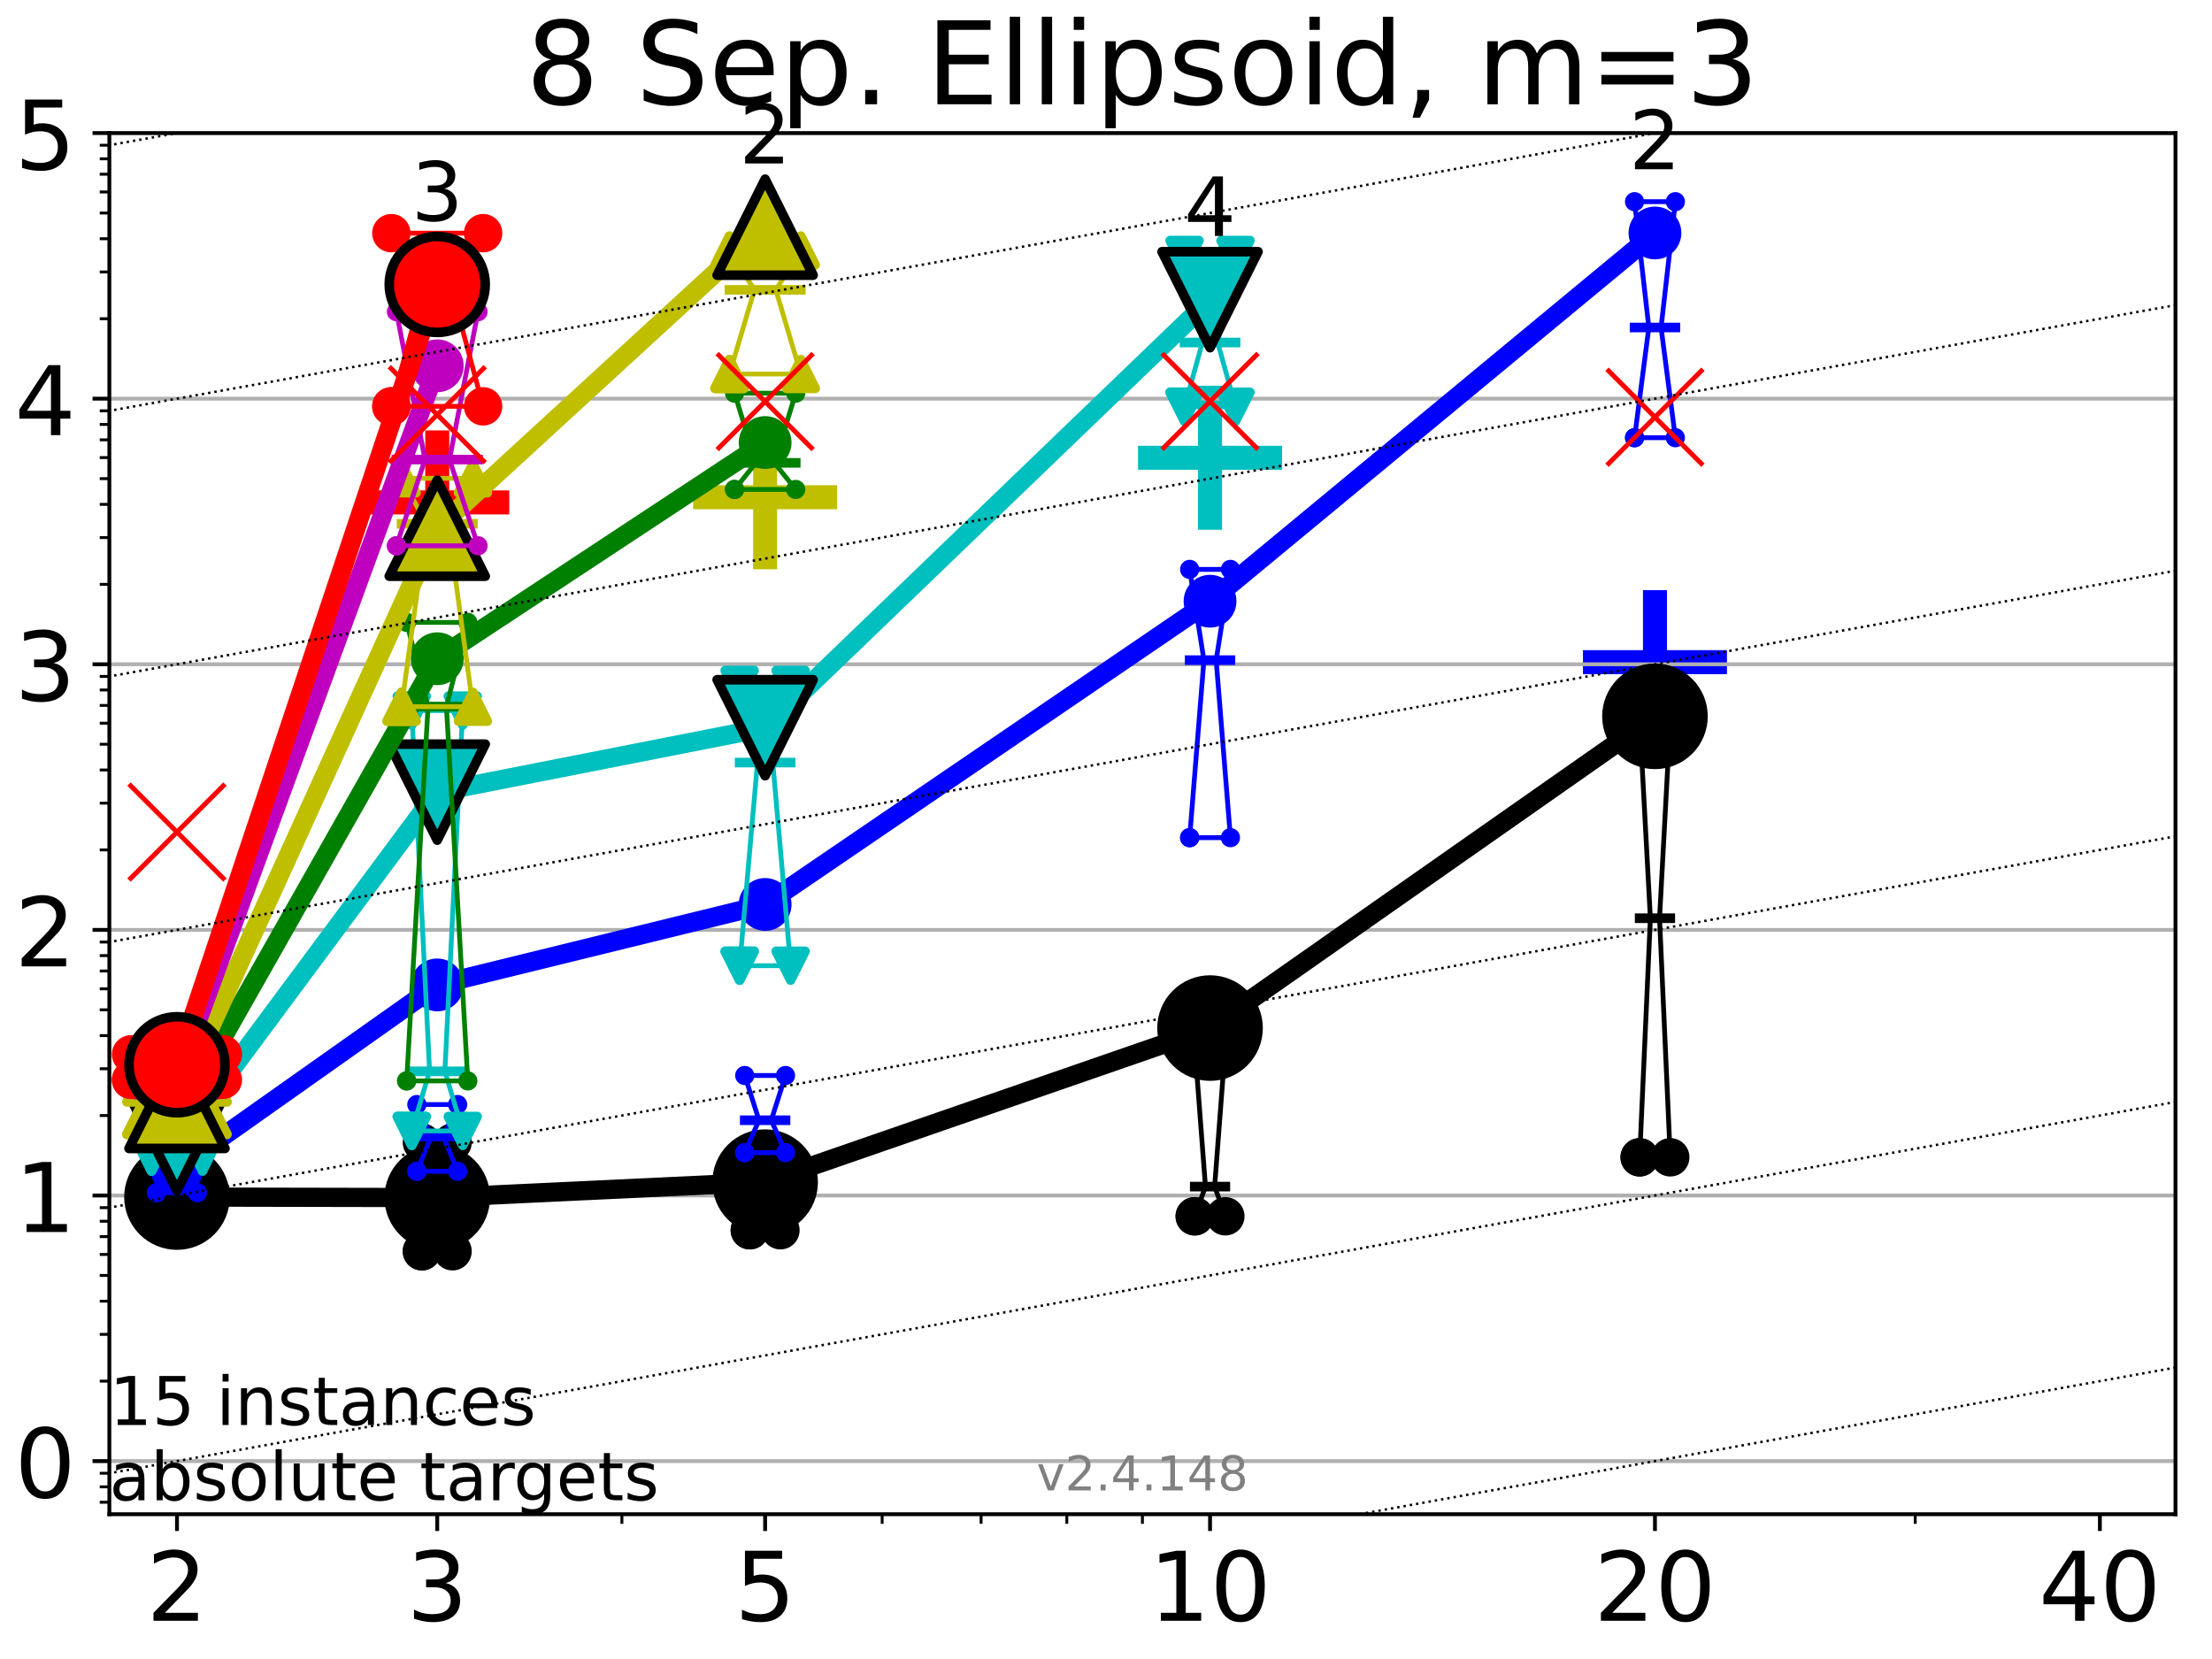 <?xml version="1.0" encoding="utf-8" standalone="no"?>
<!DOCTYPE svg PUBLIC "-//W3C//DTD SVG 1.1//EN"
  "http://www.w3.org/Graphics/SVG/1.1/DTD/svg11.dtd">
<!-- Created with matplotlib (https://matplotlib.org/) -->
<svg height="345.6pt" version="1.1" viewBox="0 0 460.8 345.6" width="460.8pt" xmlns="http://www.w3.org/2000/svg" xmlns:xlink="http://www.w3.org/1999/xlink">
 <defs>
  <style type="text/css">*{stroke-linecap:butt;stroke-linejoin:round;}</style>
 </defs>
 <g id="figure_1">
  <g id="patch_1">
   <path d="M 0 345.6 
L 460.8 345.6 
L 460.8 0 
L 0 0 
z
" style="fill:#ffffff;"/>
  </g>
  <g id="axes_1">
   <g id="patch_2">
    <path d="M 22.78 315.44 
L 453.192 315.44 
L 453.192 27.72 
L 22.78 27.72 
z
" style="fill:#ffffff;"/>
   </g>
   <g id="line2d_1">
    <defs>
     <path d="M -15 0 
L 15 0 
M 0 15 
L 0 -15 
" id="mb01f3d421c" style="stroke:#0000ff;stroke-width:5;"/>
    </defs>
    <g clip-path="url(#p95500e2b64)">
     <use style="fill:#0000ff;stroke:#0000ff;stroke-width:5;" x="344.758" xlink:href="#mb01f3d421c" y="137.943"/>
    </g>
   </g>
   <g id="line2d_2">
    <defs>
     <path d="M -15 0 
L 15 0 
M 0 15 
L 0 -15 
" id="m19886a5149" style="stroke:#00bfbf;stroke-width:5;"/>
    </defs>
    <g clip-path="url(#p95500e2b64)">
     <use style="fill:#00bfbf;stroke:#00bfbf;stroke-width:5;" x="252.074" xlink:href="#m19886a5149" y="95.356"/>
    </g>
   </g>
   <g id="line2d_3">
    <defs>
     <path d="M -15 0 
L 15 0 
M 0 15 
L 0 -15 
" id="mb1bb53e104" style="stroke:#bfbf00;stroke-width:5;"/>
    </defs>
    <g clip-path="url(#p95500e2b64)">
     <use style="fill:#bfbf00;stroke:#bfbf00;stroke-width:5;" x="159.39" xlink:href="#mb1bb53e104" y="103.586"/>
    </g>
   </g>
   <g id="line2d_4">
    <defs>
     <path d="M -15 0 
L 15 0 
M 0 15 
L 0 -15 
" id="m29e1b702e3" style="stroke:#ff0000;stroke-width:5;"/>
    </defs>
    <g clip-path="url(#p95500e2b64)">
     <use style="fill:#ff0000;stroke:#ff0000;stroke-width:5;" x="91.085" xlink:href="#m29e1b702e3" y="104.662"/>
    </g>
   </g>
   <g id="matplotlib.axis_1">
    <g id="xtick_1">
     <g id="line2d_5">
      <defs>
       <path d="M 0 0 
L 0 3.5 
" id="m04fd942f24" style="stroke:#000000;stroke-width:0.8;"/>
      </defs>
      <g>
       <use style="stroke:#000000;stroke-width:0.8;" x="36.868" xlink:href="#m04fd942f24" y="315.44"/>
      </g>
     </g>
     <g id="text_1">
      <!-- 2 -->
      <g transform="translate(30.506 337.637)scale(0.2 -0.2)">
       <defs>
        <path d="M 19.188 8.297 
L 53.609 8.297 
L 53.609 0 
L 7.328 0 
L 7.328 8.297 
Q 12.938 14.109 22.625 23.891 
Q 32.328 33.688 34.812 36.531 
Q 39.547 41.844 41.422 45.531 
Q 43.312 49.219 43.312 52.781 
Q 43.312 58.594 39.234 62.25 
Q 35.156 65.922 28.609 65.922 
Q 23.969 65.922 18.812 64.312 
Q 13.672 62.703 7.812 59.422 
L 7.812 69.391 
Q 13.766 71.781 18.938 73 
Q 24.125 74.219 28.422 74.219 
Q 39.75 74.219 46.484 68.547 
Q 53.219 62.891 53.219 53.422 
Q 53.219 48.922 51.531 44.891 
Q 49.859 40.875 45.406 35.406 
Q 44.188 33.984 37.641 27.219 
Q 31.109 20.453 19.188 8.297 
z
" id="DejaVuSans-50"/>
       </defs>
       <use xlink:href="#DejaVuSans-50"/>
      </g>
     </g>
    </g>
    <g id="xtick_2">
     <g id="line2d_6">
      <g>
       <use style="stroke:#000000;stroke-width:0.8;" x="91.085" xlink:href="#m04fd942f24" y="315.44"/>
      </g>
     </g>
     <g id="text_2">
      <!-- 3 -->
      <g transform="translate(84.723 337.637)scale(0.2 -0.2)">
       <defs>
        <path d="M 40.578 39.312 
Q 47.656 37.797 51.625 33 
Q 55.609 28.219 55.609 21.188 
Q 55.609 10.406 48.188 4.484 
Q 40.766 -1.422 27.094 -1.422 
Q 22.516 -1.422 17.656 -0.516 
Q 12.797 0.391 7.625 2.203 
L 7.625 11.719 
Q 11.719 9.328 16.594 8.109 
Q 21.484 6.891 26.812 6.891 
Q 36.078 6.891 40.938 10.547 
Q 45.797 14.203 45.797 21.188 
Q 45.797 27.641 41.281 31.266 
Q 36.766 34.906 28.719 34.906 
L 20.219 34.906 
L 20.219 43.016 
L 29.109 43.016 
Q 36.375 43.016 40.234 45.922 
Q 44.094 48.828 44.094 54.297 
Q 44.094 59.906 40.109 62.906 
Q 36.141 65.922 28.719 65.922 
Q 24.656 65.922 20.016 65.031 
Q 15.375 64.156 9.812 62.312 
L 9.812 71.094 
Q 15.438 72.656 20.344 73.438 
Q 25.25 74.219 29.594 74.219 
Q 40.828 74.219 47.359 69.109 
Q 53.906 64.016 53.906 55.328 
Q 53.906 49.266 50.438 45.094 
Q 46.969 40.922 40.578 39.312 
z
" id="DejaVuSans-51"/>
       </defs>
       <use xlink:href="#DejaVuSans-51"/>
      </g>
     </g>
    </g>
    <g id="xtick_3">
     <g id="line2d_7">
      <g>
       <use style="stroke:#000000;stroke-width:0.8;" x="159.39" xlink:href="#m04fd942f24" y="315.44"/>
      </g>
     </g>
     <g id="text_3">
      <!-- 5 -->
      <g transform="translate(153.028 337.637)scale(0.2 -0.2)">
       <defs>
        <path d="M 10.797 72.906 
L 49.516 72.906 
L 49.516 64.594 
L 19.828 64.594 
L 19.828 46.734 
Q 21.969 47.469 24.109 47.828 
Q 26.266 48.188 28.422 48.188 
Q 40.625 48.188 47.75 41.5 
Q 54.891 34.812 54.891 23.391 
Q 54.891 11.625 47.562 5.094 
Q 40.234 -1.422 26.906 -1.422 
Q 22.312 -1.422 17.547 -0.641 
Q 12.797 0.141 7.719 1.703 
L 7.719 11.625 
Q 12.109 9.234 16.797 8.062 
Q 21.484 6.891 26.703 6.891 
Q 35.156 6.891 40.078 11.328 
Q 45.016 15.766 45.016 23.391 
Q 45.016 31 40.078 35.438 
Q 35.156 39.891 26.703 39.891 
Q 22.75 39.891 18.812 39.016 
Q 14.891 38.141 10.797 36.281 
z
" id="DejaVuSans-53"/>
       </defs>
       <use xlink:href="#DejaVuSans-53"/>
      </g>
     </g>
    </g>
    <g id="xtick_4">
     <g id="line2d_8">
      <g>
       <use style="stroke:#000000;stroke-width:0.8;" x="252.074" xlink:href="#m04fd942f24" y="315.44"/>
      </g>
     </g>
     <g id="text_4">
      <!-- 10 -->
      <g transform="translate(239.349 337.637)scale(0.2 -0.2)">
       <defs>
        <path d="M 12.406 8.297 
L 28.516 8.297 
L 28.516 63.922 
L 10.984 60.406 
L 10.984 69.391 
L 28.422 72.906 
L 38.281 72.906 
L 38.281 8.297 
L 54.391 8.297 
L 54.391 0 
L 12.406 0 
z
" id="DejaVuSans-49"/>
        <path d="M 31.781 66.406 
Q 24.172 66.406 20.328 58.906 
Q 16.5 51.422 16.5 36.375 
Q 16.5 21.391 20.328 13.891 
Q 24.172 6.391 31.781 6.391 
Q 39.453 6.391 43.281 13.891 
Q 47.125 21.391 47.125 36.375 
Q 47.125 51.422 43.281 58.906 
Q 39.453 66.406 31.781 66.406 
z
M 31.781 74.219 
Q 44.047 74.219 50.516 64.516 
Q 56.984 54.828 56.984 36.375 
Q 56.984 17.969 50.516 8.266 
Q 44.047 -1.422 31.781 -1.422 
Q 19.531 -1.422 13.062 8.266 
Q 6.594 17.969 6.594 36.375 
Q 6.594 54.828 13.062 64.516 
Q 19.531 74.219 31.781 74.219 
z
" id="DejaVuSans-48"/>
       </defs>
       <use xlink:href="#DejaVuSans-49"/>
       <use x="63.623" xlink:href="#DejaVuSans-48"/>
      </g>
     </g>
    </g>
    <g id="xtick_5">
     <g id="line2d_9">
      <g>
       <use style="stroke:#000000;stroke-width:0.8;" x="344.758" xlink:href="#m04fd942f24" y="315.44"/>
      </g>
     </g>
     <g id="text_5">
      <!-- 20 -->
      <g transform="translate(332.033 337.637)scale(0.2 -0.2)">
       <use xlink:href="#DejaVuSans-50"/>
       <use x="63.623" xlink:href="#DejaVuSans-48"/>
      </g>
     </g>
    </g>
    <g id="xtick_6">
     <g id="line2d_10">
      <g>
       <use style="stroke:#000000;stroke-width:0.8;" x="437.443" xlink:href="#m04fd942f24" y="315.44"/>
      </g>
     </g>
     <g id="text_6">
      <!-- 40 -->
      <g transform="translate(424.718 337.637)scale(0.2 -0.2)">
       <defs>
        <path d="M 37.797 64.312 
L 12.891 25.391 
L 37.797 25.391 
z
M 35.203 72.906 
L 47.609 72.906 
L 47.609 25.391 
L 58.016 25.391 
L 58.016 17.188 
L 47.609 17.188 
L 47.609 0 
L 37.797 0 
L 37.797 17.188 
L 4.891 17.188 
L 4.891 26.703 
z
" id="DejaVuSans-52"/>
       </defs>
       <use xlink:href="#DejaVuSans-52"/>
       <use x="63.623" xlink:href="#DejaVuSans-48"/>
      </g>
     </g>
    </g>
    <g id="xtick_7">
     <g id="line2d_11">
      <defs>
       <path d="M 0 0 
L 0 2 
" id="m2aea08dacb" style="stroke:#000000;stroke-width:0.6;"/>
      </defs>
      <g>
       <use style="stroke:#000000;stroke-width:0.6;" x="129.552" xlink:href="#m2aea08dacb" y="315.44"/>
      </g>
     </g>
    </g>
    <g id="xtick_8">
     <g id="line2d_12">
      <g>
       <use style="stroke:#000000;stroke-width:0.6;" x="183.769" xlink:href="#m2aea08dacb" y="315.44"/>
      </g>
     </g>
    </g>
    <g id="xtick_9">
     <g id="line2d_13">
      <g>
       <use style="stroke:#000000;stroke-width:0.6;" x="204.381" xlink:href="#m2aea08dacb" y="315.44"/>
      </g>
     </g>
    </g>
    <g id="xtick_10">
     <g id="line2d_14">
      <g>
       <use style="stroke:#000000;stroke-width:0.6;" x="222.237" xlink:href="#m2aea08dacb" y="315.44"/>
      </g>
     </g>
    </g>
    <g id="xtick_11">
     <g id="line2d_15">
      <g>
       <use style="stroke:#000000;stroke-width:0.6;" x="237.986" xlink:href="#m2aea08dacb" y="315.44"/>
      </g>
     </g>
    </g>
    <g id="xtick_12">
     <g id="line2d_16">
      <g>
       <use style="stroke:#000000;stroke-width:0.6;" x="398.975" xlink:href="#m2aea08dacb" y="315.44"/>
      </g>
     </g>
    </g>
   </g>
   <g id="matplotlib.axis_2">
    <g id="ytick_1">
     <g id="line2d_17">
      <path clip-path="url(#p95500e2b64)" d="M 22.78 304.374 
L 453.192 304.374 
" style="fill:none;stroke:#b0b0b0;stroke-linecap:square;stroke-width:0.8;"/>
     </g>
     <g id="line2d_18">
      <defs>
       <path d="M 0 0 
L -3.5 0 
" id="ma46a3cc8ff" style="stroke:#000000;stroke-width:0.8;"/>
      </defs>
      <g>
       <use style="stroke:#000000;stroke-width:0.8;" x="22.78" xlink:href="#ma46a3cc8ff" y="304.374"/>
      </g>
     </g>
     <g id="text_7">
      <!-- 0 -->
      <g transform="translate(3.055 311.972)scale(0.2 -0.2)">
       <use xlink:href="#DejaVuSans-48"/>
      </g>
     </g>
    </g>
    <g id="ytick_2">
     <g id="line2d_19">
      <path clip-path="url(#p95500e2b64)" d="M 22.78 249.043 
L 453.192 249.043 
" style="fill:none;stroke:#b0b0b0;stroke-linecap:square;stroke-width:0.8;"/>
     </g>
     <g id="line2d_20">
      <g>
       <use style="stroke:#000000;stroke-width:0.8;" x="22.78" xlink:href="#ma46a3cc8ff" y="249.043"/>
      </g>
     </g>
     <g id="text_8">
      <!-- 1 -->
      <g transform="translate(3.055 256.642)scale(0.2 -0.2)">
       <use xlink:href="#DejaVuSans-49"/>
      </g>
     </g>
    </g>
    <g id="ytick_3">
     <g id="line2d_21">
      <path clip-path="url(#p95500e2b64)" d="M 22.78 193.712 
L 453.192 193.712 
" style="fill:none;stroke:#b0b0b0;stroke-linecap:square;stroke-width:0.8;"/>
     </g>
     <g id="line2d_22">
      <g>
       <use style="stroke:#000000;stroke-width:0.8;" x="22.78" xlink:href="#ma46a3cc8ff" y="193.712"/>
      </g>
     </g>
     <g id="text_9">
      <!-- 2 -->
      <g transform="translate(3.055 201.311)scale(0.2 -0.2)">
       <use xlink:href="#DejaVuSans-50"/>
      </g>
     </g>
    </g>
    <g id="ytick_4">
     <g id="line2d_23">
      <path clip-path="url(#p95500e2b64)" d="M 22.78 138.382 
L 453.192 138.382 
" style="fill:none;stroke:#b0b0b0;stroke-linecap:square;stroke-width:0.8;"/>
     </g>
     <g id="line2d_24">
      <g>
       <use style="stroke:#000000;stroke-width:0.8;" x="22.78" xlink:href="#ma46a3cc8ff" y="138.382"/>
      </g>
     </g>
     <g id="text_10">
      <!-- 3 -->
      <g transform="translate(3.055 145.98)scale(0.2 -0.2)">
       <use xlink:href="#DejaVuSans-51"/>
      </g>
     </g>
    </g>
    <g id="ytick_5">
     <g id="line2d_25">
      <path clip-path="url(#p95500e2b64)" d="M 22.78 83.051 
L 453.192 83.051 
" style="fill:none;stroke:#b0b0b0;stroke-linecap:square;stroke-width:0.8;"/>
     </g>
     <g id="line2d_26">
      <g>
       <use style="stroke:#000000;stroke-width:0.8;" x="22.78" xlink:href="#ma46a3cc8ff" y="83.051"/>
      </g>
     </g>
     <g id="text_11">
      <!-- 4 -->
      <g transform="translate(3.055 90.649)scale(0.2 -0.2)">
       <use xlink:href="#DejaVuSans-52"/>
      </g>
     </g>
    </g>
    <g id="ytick_6">
     <g id="line2d_27">
      <path clip-path="url(#p95500e2b64)" d="M 22.78 27.72 
L 453.192 27.72 
" style="fill:none;stroke:#b0b0b0;stroke-linecap:square;stroke-width:0.8;"/>
     </g>
     <g id="line2d_28">
      <g>
       <use style="stroke:#000000;stroke-width:0.8;" x="22.78" xlink:href="#ma46a3cc8ff" y="27.72"/>
      </g>
     </g>
     <g id="text_12">
      <!-- 5 -->
      <g transform="translate(3.055 35.318)scale(0.2 -0.2)">
       <use xlink:href="#DejaVuSans-53"/>
      </g>
     </g>
    </g>
    <g id="ytick_7">
     <g id="line2d_29">
      <defs>
       <path d="M 0 0 
L -2 0 
" id="m456bb59564" style="stroke:#000000;stroke-width:0.6;"/>
      </defs>
      <g>
       <use style="stroke:#000000;stroke-width:0.6;" x="22.78" xlink:href="#m456bb59564" y="312.945"/>
      </g>
     </g>
    </g>
    <g id="ytick_8">
     <g id="line2d_30">
      <g>
       <use style="stroke:#000000;stroke-width:0.6;" x="22.78" xlink:href="#m456bb59564" y="309.736"/>
      </g>
     </g>
    </g>
    <g id="ytick_9">
     <g id="line2d_31">
      <g>
       <use style="stroke:#000000;stroke-width:0.6;" x="22.78" xlink:href="#m456bb59564" y="306.906"/>
      </g>
     </g>
    </g>
    <g id="ytick_10">
     <g id="line2d_32">
      <g>
       <use style="stroke:#000000;stroke-width:0.6;" x="22.78" xlink:href="#m456bb59564" y="287.718"/>
      </g>
     </g>
    </g>
    <g id="ytick_11">
     <g id="line2d_33">
      <g>
       <use style="stroke:#000000;stroke-width:0.6;" x="22.78" xlink:href="#m456bb59564" y="277.974"/>
      </g>
     </g>
    </g>
    <g id="ytick_12">
     <g id="line2d_34">
      <g>
       <use style="stroke:#000000;stroke-width:0.6;" x="22.78" xlink:href="#m456bb59564" y="271.061"/>
      </g>
     </g>
    </g>
    <g id="ytick_13">
     <g id="line2d_35">
      <g>
       <use style="stroke:#000000;stroke-width:0.6;" x="22.78" xlink:href="#m456bb59564" y="265.699"/>
      </g>
     </g>
    </g>
    <g id="ytick_14">
     <g id="line2d_36">
      <g>
       <use style="stroke:#000000;stroke-width:0.6;" x="22.78" xlink:href="#m456bb59564" y="261.318"/>
      </g>
     </g>
    </g>
    <g id="ytick_15">
     <g id="line2d_37">
      <g>
       <use style="stroke:#000000;stroke-width:0.6;" x="22.78" xlink:href="#m456bb59564" y="257.614"/>
      </g>
     </g>
    </g>
    <g id="ytick_16">
     <g id="line2d_38">
      <g>
       <use style="stroke:#000000;stroke-width:0.6;" x="22.78" xlink:href="#m456bb59564" y="254.405"/>
      </g>
     </g>
    </g>
    <g id="ytick_17">
     <g id="line2d_39">
      <g>
       <use style="stroke:#000000;stroke-width:0.6;" x="22.78" xlink:href="#m456bb59564" y="251.575"/>
      </g>
     </g>
    </g>
    <g id="ytick_18">
     <g id="line2d_40">
      <g>
       <use style="stroke:#000000;stroke-width:0.6;" x="22.78" xlink:href="#m456bb59564" y="232.387"/>
      </g>
     </g>
    </g>
    <g id="ytick_19">
     <g id="line2d_41">
      <g>
       <use style="stroke:#000000;stroke-width:0.6;" x="22.78" xlink:href="#m456bb59564" y="222.644"/>
      </g>
     </g>
    </g>
    <g id="ytick_20">
     <g id="line2d_42">
      <g>
       <use style="stroke:#000000;stroke-width:0.6;" x="22.78" xlink:href="#m456bb59564" y="215.731"/>
      </g>
     </g>
    </g>
    <g id="ytick_21">
     <g id="line2d_43">
      <g>
       <use style="stroke:#000000;stroke-width:0.6;" x="22.78" xlink:href="#m456bb59564" y="210.369"/>
      </g>
     </g>
    </g>
    <g id="ytick_22">
     <g id="line2d_44">
      <g>
       <use style="stroke:#000000;stroke-width:0.6;" x="22.78" xlink:href="#m456bb59564" y="205.987"/>
      </g>
     </g>
    </g>
    <g id="ytick_23">
     <g id="line2d_45">
      <g>
       <use style="stroke:#000000;stroke-width:0.6;" x="22.78" xlink:href="#m456bb59564" y="202.283"/>
      </g>
     </g>
    </g>
    <g id="ytick_24">
     <g id="line2d_46">
      <g>
       <use style="stroke:#000000;stroke-width:0.6;" x="22.78" xlink:href="#m456bb59564" y="199.074"/>
      </g>
     </g>
    </g>
    <g id="ytick_25">
     <g id="line2d_47">
      <g>
       <use style="stroke:#000000;stroke-width:0.6;" x="22.78" xlink:href="#m456bb59564" y="196.244"/>
      </g>
     </g>
    </g>
    <g id="ytick_26">
     <g id="line2d_48">
      <g>
       <use style="stroke:#000000;stroke-width:0.6;" x="22.78" xlink:href="#m456bb59564" y="177.056"/>
      </g>
     </g>
    </g>
    <g id="ytick_27">
     <g id="line2d_49">
      <g>
       <use style="stroke:#000000;stroke-width:0.6;" x="22.78" xlink:href="#m456bb59564" y="167.313"/>
      </g>
     </g>
    </g>
    <g id="ytick_28">
     <g id="line2d_50">
      <g>
       <use style="stroke:#000000;stroke-width:0.6;" x="22.78" xlink:href="#m456bb59564" y="160.4"/>
      </g>
     </g>
    </g>
    <g id="ytick_29">
     <g id="line2d_51">
      <g>
       <use style="stroke:#000000;stroke-width:0.6;" x="22.78" xlink:href="#m456bb59564" y="155.038"/>
      </g>
     </g>
    </g>
    <g id="ytick_30">
     <g id="line2d_52">
      <g>
       <use style="stroke:#000000;stroke-width:0.6;" x="22.78" xlink:href="#m456bb59564" y="150.657"/>
      </g>
     </g>
    </g>
    <g id="ytick_31">
     <g id="line2d_53">
      <g>
       <use style="stroke:#000000;stroke-width:0.6;" x="22.78" xlink:href="#m456bb59564" y="146.952"/>
      </g>
     </g>
    </g>
    <g id="ytick_32">
     <g id="line2d_54">
      <g>
       <use style="stroke:#000000;stroke-width:0.6;" x="22.78" xlink:href="#m456bb59564" y="143.744"/>
      </g>
     </g>
    </g>
    <g id="ytick_33">
     <g id="line2d_55">
      <g>
       <use style="stroke:#000000;stroke-width:0.6;" x="22.78" xlink:href="#m456bb59564" y="140.913"/>
      </g>
     </g>
    </g>
    <g id="ytick_34">
     <g id="line2d_56">
      <g>
       <use style="stroke:#000000;stroke-width:0.6;" x="22.78" xlink:href="#m456bb59564" y="121.725"/>
      </g>
     </g>
    </g>
    <g id="ytick_35">
     <g id="line2d_57">
      <g>
       <use style="stroke:#000000;stroke-width:0.6;" x="22.78" xlink:href="#m456bb59564" y="111.982"/>
      </g>
     </g>
    </g>
    <g id="ytick_36">
     <g id="line2d_58">
      <g>
       <use style="stroke:#000000;stroke-width:0.6;" x="22.78" xlink:href="#m456bb59564" y="105.069"/>
      </g>
     </g>
    </g>
    <g id="ytick_37">
     <g id="line2d_59">
      <g>
       <use style="stroke:#000000;stroke-width:0.6;" x="22.78" xlink:href="#m456bb59564" y="99.707"/>
      </g>
     </g>
    </g>
    <g id="ytick_38">
     <g id="line2d_60">
      <g>
       <use style="stroke:#000000;stroke-width:0.6;" x="22.78" xlink:href="#m456bb59564" y="95.326"/>
      </g>
     </g>
    </g>
    <g id="ytick_39">
     <g id="line2d_61">
      <g>
       <use style="stroke:#000000;stroke-width:0.6;" x="22.78" xlink:href="#m456bb59564" y="91.622"/>
      </g>
     </g>
    </g>
    <g id="ytick_40">
     <g id="line2d_62">
      <g>
       <use style="stroke:#000000;stroke-width:0.6;" x="22.78" xlink:href="#m456bb59564" y="88.413"/>
      </g>
     </g>
    </g>
    <g id="ytick_41">
     <g id="line2d_63">
      <g>
       <use style="stroke:#000000;stroke-width:0.6;" x="22.78" xlink:href="#m456bb59564" y="85.583"/>
      </g>
     </g>
    </g>
    <g id="ytick_42">
     <g id="line2d_64">
      <g>
       <use style="stroke:#000000;stroke-width:0.6;" x="22.78" xlink:href="#m456bb59564" y="66.395"/>
      </g>
     </g>
    </g>
    <g id="ytick_43">
     <g id="line2d_65">
      <g>
       <use style="stroke:#000000;stroke-width:0.6;" x="22.78" xlink:href="#m456bb59564" y="56.651"/>
      </g>
     </g>
    </g>
    <g id="ytick_44">
     <g id="line2d_66">
      <g>
       <use style="stroke:#000000;stroke-width:0.6;" x="22.78" xlink:href="#m456bb59564" y="49.738"/>
      </g>
     </g>
    </g>
    <g id="ytick_45">
     <g id="line2d_67">
      <g>
       <use style="stroke:#000000;stroke-width:0.6;" x="22.78" xlink:href="#m456bb59564" y="44.376"/>
      </g>
     </g>
    </g>
    <g id="ytick_46">
     <g id="line2d_68">
      <g>
       <use style="stroke:#000000;stroke-width:0.6;" x="22.78" xlink:href="#m456bb59564" y="39.995"/>
      </g>
     </g>
    </g>
    <g id="ytick_47">
     <g id="line2d_69">
      <g>
       <use style="stroke:#000000;stroke-width:0.6;" x="22.78" xlink:href="#m456bb59564" y="36.291"/>
      </g>
     </g>
    </g>
    <g id="ytick_48">
     <g id="line2d_70">
      <g>
       <use style="stroke:#000000;stroke-width:0.6;" x="22.78" xlink:href="#m456bb59564" y="33.082"/>
      </g>
     </g>
    </g>
    <g id="ytick_49">
     <g id="line2d_71">
      <g>
       <use style="stroke:#000000;stroke-width:0.6;" x="22.78" xlink:href="#m456bb59564" y="30.252"/>
      </g>
     </g>
    </g>
   </g>
   <g id="line2d_72">
    <path clip-path="url(#p95500e2b64)" d="M 33.682 254.405 
L 35.912 249.043 
L 33.682 246.753 
L 40.054 246.753 
L 37.824 249.043 
L 40.054 254.405 
L 33.682 254.405 
" style="fill:none;stroke:#000000;stroke-linecap:square;"/>
   </g>
   <g id="line2d_73">
    <path clip-path="url(#p95500e2b64)" d="M 33.682 254.405 
L 40.054 254.405 
L 40.054 246.753 
L 33.682 246.753 
L 33.682 254.405 
" style="fill:none;"/>
    <defs>
     <path d="M 0 3 
C 0.796 3 1.559 2.684 2.121 2.121 
C 2.684 1.559 3 0.796 3 0 
C 3 -0.796 2.684 -1.559 2.121 -2.121 
C 1.559 -2.684 0.796 -3 0 -3 
C -0.796 -3 -1.559 -2.684 -2.121 -2.121 
C -2.684 -1.559 -3 -0.796 -3 0 
C -3 0.796 -2.684 1.559 -2.121 2.121 
C -1.559 2.684 -0.796 3 0 3 
z
" id="m1d31cc2728" style="stroke:#000000;stroke-width:2;"/>
    </defs>
    <g clip-path="url(#p95500e2b64)">
     <use style="stroke:#000000;stroke-width:2;" x="33.682" xlink:href="#m1d31cc2728" y="254.405"/>
     <use style="stroke:#000000;stroke-width:2;" x="40.054" xlink:href="#m1d31cc2728" y="254.405"/>
     <use style="stroke:#000000;stroke-width:2;" x="40.054" xlink:href="#m1d31cc2728" y="246.753"/>
     <use style="stroke:#000000;stroke-width:2;" x="33.682" xlink:href="#m1d31cc2728" y="246.753"/>
     <use style="stroke:#000000;stroke-width:2;" x="33.682" xlink:href="#m1d31cc2728" y="254.405"/>
    </g>
   </g>
   <g id="line2d_74">
    <path clip-path="url(#p95500e2b64)" d="M 33.682 249.043 
L 40.054 249.043 
" style="fill:none;stroke:#000000;stroke-linecap:square;stroke-width:2;"/>
   </g>
   <g id="line2d_75">
    <path clip-path="url(#p95500e2b64)" d="M 87.899 260.66 
L 90.129 256.496 
L 87.899 238.001 
L 94.271 238.001 
L 92.041 256.496 
L 94.271 260.66 
L 87.899 260.66 
" style="fill:none;stroke:#000000;stroke-linecap:square;"/>
   </g>
   <g id="line2d_76">
    <path clip-path="url(#p95500e2b64)" d="M 87.899 260.66 
L 94.271 260.66 
L 94.271 238.001 
L 87.899 238.001 
L 87.899 260.66 
" style="fill:none;"/>
    <g clip-path="url(#p95500e2b64)">
     <use style="stroke:#000000;stroke-width:2;" x="87.899" xlink:href="#m1d31cc2728" y="260.66"/>
     <use style="stroke:#000000;stroke-width:2;" x="94.271" xlink:href="#m1d31cc2728" y="260.66"/>
     <use style="stroke:#000000;stroke-width:2;" x="94.271" xlink:href="#m1d31cc2728" y="238.001"/>
     <use style="stroke:#000000;stroke-width:2;" x="87.899" xlink:href="#m1d31cc2728" y="238.001"/>
     <use style="stroke:#000000;stroke-width:2;" x="87.899" xlink:href="#m1d31cc2728" y="260.66"/>
    </g>
   </g>
   <g id="line2d_77">
    <path clip-path="url(#p95500e2b64)" d="M 87.899 256.496 
L 94.271 256.496 
" style="fill:none;stroke:#000000;stroke-linecap:square;stroke-width:2;"/>
   </g>
   <g id="line2d_78">
    <path clip-path="url(#p95500e2b64)" d="M 156.204 256.279 
L 158.434 246.32 
L 156.204 241.13 
L 162.576 241.13 
L 160.346 246.32 
L 162.576 256.279 
L 156.204 256.279 
" style="fill:none;stroke:#000000;stroke-linecap:square;"/>
   </g>
   <g id="line2d_79">
    <path clip-path="url(#p95500e2b64)" d="M 156.204 256.279 
L 162.576 256.279 
L 162.576 241.13 
L 156.204 241.13 
L 156.204 256.279 
" style="fill:none;"/>
    <g clip-path="url(#p95500e2b64)">
     <use style="stroke:#000000;stroke-width:2;" x="156.204" xlink:href="#m1d31cc2728" y="256.279"/>
     <use style="stroke:#000000;stroke-width:2;" x="162.576" xlink:href="#m1d31cc2728" y="256.279"/>
     <use style="stroke:#000000;stroke-width:2;" x="162.576" xlink:href="#m1d31cc2728" y="241.13"/>
     <use style="stroke:#000000;stroke-width:2;" x="156.204" xlink:href="#m1d31cc2728" y="241.13"/>
     <use style="stroke:#000000;stroke-width:2;" x="156.204" xlink:href="#m1d31cc2728" y="256.279"/>
    </g>
   </g>
   <g id="line2d_80">
    <path clip-path="url(#p95500e2b64)" d="M 156.204 246.32 
L 162.576 246.32 
" style="fill:none;stroke:#000000;stroke-linecap:square;stroke-width:2;"/>
   </g>
   <g id="line2d_81">
    <path clip-path="url(#p95500e2b64)" d="M 248.888 253.376 
L 251.118 247.194 
L 248.888 217.898 
L 255.26 217.898 
L 253.03 247.194 
L 255.26 253.376 
L 248.888 253.376 
" style="fill:none;stroke:#000000;stroke-linecap:square;"/>
   </g>
   <g id="line2d_82">
    <path clip-path="url(#p95500e2b64)" d="M 248.888 253.376 
L 255.26 253.376 
L 255.26 217.898 
L 248.888 217.898 
L 248.888 253.376 
" style="fill:none;"/>
    <g clip-path="url(#p95500e2b64)">
     <use style="stroke:#000000;stroke-width:2;" x="248.888" xlink:href="#m1d31cc2728" y="253.376"/>
     <use style="stroke:#000000;stroke-width:2;" x="255.26" xlink:href="#m1d31cc2728" y="253.376"/>
     <use style="stroke:#000000;stroke-width:2;" x="255.26" xlink:href="#m1d31cc2728" y="217.898"/>
     <use style="stroke:#000000;stroke-width:2;" x="248.888" xlink:href="#m1d31cc2728" y="217.898"/>
     <use style="stroke:#000000;stroke-width:2;" x="248.888" xlink:href="#m1d31cc2728" y="253.376"/>
    </g>
   </g>
   <g id="line2d_83">
    <path clip-path="url(#p95500e2b64)" d="M 248.888 247.194 
L 255.26 247.194 
" style="fill:none;stroke:#000000;stroke-linecap:square;stroke-width:2;"/>
   </g>
   <g id="line2d_84">
    <path clip-path="url(#p95500e2b64)" d="M 341.572 241.087 
L 343.803 191.28 
L 341.572 149.986 
L 347.945 149.986 
L 345.714 191.28 
L 347.945 241.087 
L 341.572 241.087 
" style="fill:none;stroke:#000000;stroke-linecap:square;"/>
   </g>
   <g id="line2d_85">
    <path clip-path="url(#p95500e2b64)" d="M 341.572 241.087 
L 347.945 241.087 
L 347.945 149.986 
L 341.572 149.986 
L 341.572 241.087 
" style="fill:none;"/>
    <g clip-path="url(#p95500e2b64)">
     <use style="stroke:#000000;stroke-width:2;" x="341.572" xlink:href="#m1d31cc2728" y="241.087"/>
     <use style="stroke:#000000;stroke-width:2;" x="347.945" xlink:href="#m1d31cc2728" y="241.087"/>
     <use style="stroke:#000000;stroke-width:2;" x="347.945" xlink:href="#m1d31cc2728" y="149.986"/>
     <use style="stroke:#000000;stroke-width:2;" x="341.572" xlink:href="#m1d31cc2728" y="149.986"/>
     <use style="stroke:#000000;stroke-width:2;" x="341.572" xlink:href="#m1d31cc2728" y="241.087"/>
    </g>
   </g>
   <g id="line2d_86">
    <path clip-path="url(#p95500e2b64)" d="M 341.572 191.28 
L 347.945 191.28 
" style="fill:none;stroke:#000000;stroke-linecap:square;stroke-width:2;"/>
   </g>
   <g id="line2d_87">
    <path clip-path="url(#p95500e2b64)" d="M 36.868 249.366 
L 91.085 249.474 
" style="fill:none;stroke:#000000;stroke-linecap:square;stroke-width:4;"/>
   </g>
   <g id="line2d_88">
    <path clip-path="url(#p95500e2b64)" d="M 91.085 249.474 
L 159.39 246.263 
" style="fill:none;stroke:#000000;stroke-linecap:square;stroke-width:4;"/>
   </g>
   <g id="line2d_89">
    <path clip-path="url(#p95500e2b64)" d="M 159.39 246.263 
L 252.074 214.165 
" style="fill:none;stroke:#000000;stroke-linecap:square;stroke-width:4;"/>
   </g>
   <g id="line2d_90">
    <path clip-path="url(#p95500e2b64)" d="M 252.074 214.165 
L 344.758 149.223 
" style="fill:none;stroke:#000000;stroke-linecap:square;stroke-width:4;"/>
   </g>
   <g id="line2d_91">
    <path clip-path="url(#p95500e2b64)" d="M 36.868 249.366 
L 91.085 249.474 
L 159.39 246.263 
L 252.074 214.165 
L 344.758 149.223 
" style="fill:none;"/>
    <defs>
     <path d="M 0 10 
C 2.652 10 5.196 8.946 7.071 7.071 
C 8.946 5.196 10 2.652 10 0 
C 10 -2.652 8.946 -5.196 7.071 -7.071 
C 5.196 -8.946 2.652 -10 0 -10 
C -2.652 -10 -5.196 -8.946 -7.071 -7.071 
C -8.946 -5.196 -10 -2.652 -10 0 
C -10 2.652 -8.946 5.196 -7.071 7.071 
C -5.196 8.946 -2.652 10 0 10 
z
" id="mc4b4763a50" style="stroke:#000000;stroke-width:2;"/>
    </defs>
    <g clip-path="url(#p95500e2b64)">
     <use style="stroke:#000000;stroke-width:2;" x="36.868" xlink:href="#mc4b4763a50" y="249.366"/>
     <use style="stroke:#000000;stroke-width:2;" x="91.085" xlink:href="#mc4b4763a50" y="249.474"/>
     <use style="stroke:#000000;stroke-width:2;" x="159.39" xlink:href="#mc4b4763a50" y="246.263"/>
     <use style="stroke:#000000;stroke-width:2;" x="252.074" xlink:href="#mc4b4763a50" y="214.165"/>
     <use style="stroke:#000000;stroke-width:2;" x="344.758" xlink:href="#mc4b4763a50" y="149.223"/>
    </g>
   </g>
   <g id="line2d_92">
    <path clip-path="url(#p95500e2b64)" d="M 32.62 248.45 
L 35.594 242.739 
L 32.62 239.704 
L 41.116 239.704 
L 38.143 242.739 
L 41.116 248.45 
L 32.62 248.45 
" style="fill:none;stroke:#0000ff;stroke-linecap:square;"/>
   </g>
   <g id="line2d_93">
    <path clip-path="url(#p95500e2b64)" d="M 32.62 248.45 
L 41.116 248.45 
L 41.116 239.704 
L 32.62 239.704 
L 32.62 248.45 
" style="fill:none;"/>
    <defs>
     <path d="M 0 1.5 
C 0.398 1.5 0.779 1.342 1.061 1.061 
C 1.342 0.779 1.5 0.398 1.5 0 
C 1.5 -0.398 1.342 -0.779 1.061 -1.061 
C 0.779 -1.342 0.398 -1.5 0 -1.5 
C -0.398 -1.5 -0.779 -1.342 -1.061 -1.061 
C -1.342 -0.779 -1.5 -0.398 -1.5 0 
C -1.5 0.398 -1.342 0.779 -1.061 1.061 
C -0.779 1.342 -0.398 1.5 0 1.5 
z
" id="m782fb5e963" style="stroke:#0000ff;"/>
    </defs>
    <g clip-path="url(#p95500e2b64)">
     <use style="fill:#0000ff;stroke:#0000ff;" x="32.62" xlink:href="#m782fb5e963" y="248.45"/>
     <use style="fill:#0000ff;stroke:#0000ff;" x="41.116" xlink:href="#m782fb5e963" y="248.45"/>
     <use style="fill:#0000ff;stroke:#0000ff;" x="41.116" xlink:href="#m782fb5e963" y="239.704"/>
     <use style="fill:#0000ff;stroke:#0000ff;" x="32.62" xlink:href="#m782fb5e963" y="239.704"/>
     <use style="fill:#0000ff;stroke:#0000ff;" x="32.62" xlink:href="#m782fb5e963" y="248.45"/>
    </g>
   </g>
   <g id="line2d_94">
    <path clip-path="url(#p95500e2b64)" d="M 32.62 242.739 
L 41.116 242.739 
" style="fill:none;stroke:#0000ff;stroke-linecap:square;stroke-width:2;"/>
   </g>
   <g id="line2d_95">
    <path clip-path="url(#p95500e2b64)" d="M 86.837 244.004 
L 89.811 236.768 
L 86.837 230.097 
L 95.333 230.097 
L 92.359 236.768 
L 95.333 244.004 
L 86.837 244.004 
" style="fill:none;stroke:#0000ff;stroke-linecap:square;"/>
   </g>
   <g id="line2d_96">
    <path clip-path="url(#p95500e2b64)" d="M 86.837 244.004 
L 95.333 244.004 
L 95.333 230.097 
L 86.837 230.097 
L 86.837 244.004 
" style="fill:none;"/>
    <g clip-path="url(#p95500e2b64)">
     <use style="fill:#0000ff;stroke:#0000ff;" x="86.837" xlink:href="#m782fb5e963" y="244.004"/>
     <use style="fill:#0000ff;stroke:#0000ff;" x="95.333" xlink:href="#m782fb5e963" y="244.004"/>
     <use style="fill:#0000ff;stroke:#0000ff;" x="95.333" xlink:href="#m782fb5e963" y="230.097"/>
     <use style="fill:#0000ff;stroke:#0000ff;" x="86.837" xlink:href="#m782fb5e963" y="230.097"/>
     <use style="fill:#0000ff;stroke:#0000ff;" x="86.837" xlink:href="#m782fb5e963" y="244.004"/>
    </g>
   </g>
   <g id="line2d_97">
    <path clip-path="url(#p95500e2b64)" d="M 86.837 236.768 
L 95.333 236.768 
" style="fill:none;stroke:#0000ff;stroke-linecap:square;stroke-width:2;"/>
   </g>
   <g id="line2d_98">
    <path clip-path="url(#p95500e2b64)" d="M 155.142 240.114 
L 158.116 233.368 
L 155.142 224.045 
L 163.638 224.045 
L 160.665 233.368 
L 163.638 240.114 
L 155.142 240.114 
" style="fill:none;stroke:#0000ff;stroke-linecap:square;"/>
   </g>
   <g id="line2d_99">
    <path clip-path="url(#p95500e2b64)" d="M 155.142 240.114 
L 163.638 240.114 
L 163.638 224.045 
L 155.142 224.045 
L 155.142 240.114 
" style="fill:none;"/>
    <g clip-path="url(#p95500e2b64)">
     <use style="fill:#0000ff;stroke:#0000ff;" x="155.142" xlink:href="#m782fb5e963" y="240.114"/>
     <use style="fill:#0000ff;stroke:#0000ff;" x="163.638" xlink:href="#m782fb5e963" y="240.114"/>
     <use style="fill:#0000ff;stroke:#0000ff;" x="163.638" xlink:href="#m782fb5e963" y="224.045"/>
     <use style="fill:#0000ff;stroke:#0000ff;" x="155.142" xlink:href="#m782fb5e963" y="224.045"/>
     <use style="fill:#0000ff;stroke:#0000ff;" x="155.142" xlink:href="#m782fb5e963" y="240.114"/>
    </g>
   </g>
   <g id="line2d_100">
    <path clip-path="url(#p95500e2b64)" d="M 155.142 233.368 
L 163.638 233.368 
" style="fill:none;stroke:#0000ff;stroke-linecap:square;stroke-width:2;"/>
   </g>
   <g id="line2d_101">
    <path clip-path="url(#p95500e2b64)" d="M 247.826 174.5 
L 250.8 137.52 
L 247.826 118.614 
L 256.322 118.614 
L 253.349 137.52 
L 256.322 174.5 
L 247.826 174.5 
" style="fill:none;stroke:#0000ff;stroke-linecap:square;"/>
   </g>
   <g id="line2d_102">
    <path clip-path="url(#p95500e2b64)" d="M 247.826 174.5 
L 256.322 174.5 
L 256.322 118.614 
L 247.826 118.614 
L 247.826 174.5 
" style="fill:none;"/>
    <g clip-path="url(#p95500e2b64)">
     <use style="fill:#0000ff;stroke:#0000ff;" x="247.826" xlink:href="#m782fb5e963" y="174.5"/>
     <use style="fill:#0000ff;stroke:#0000ff;" x="256.322" xlink:href="#m782fb5e963" y="174.5"/>
     <use style="fill:#0000ff;stroke:#0000ff;" x="256.322" xlink:href="#m782fb5e963" y="118.614"/>
     <use style="fill:#0000ff;stroke:#0000ff;" x="247.826" xlink:href="#m782fb5e963" y="118.614"/>
     <use style="fill:#0000ff;stroke:#0000ff;" x="247.826" xlink:href="#m782fb5e963" y="174.5"/>
    </g>
   </g>
   <g id="line2d_103">
    <path clip-path="url(#p95500e2b64)" d="M 247.826 137.52 
L 256.322 137.52 
" style="fill:none;stroke:#0000ff;stroke-linecap:square;stroke-width:2;"/>
   </g>
   <g id="line2d_104">
    <path clip-path="url(#p95500e2b64)" d="M 340.51 91.184 
L 343.484 68.222 
L 340.51 42.014 
L 349.007 42.014 
L 346.033 68.222 
L 349.007 91.184 
L 340.51 91.184 
" style="fill:none;stroke:#0000ff;stroke-linecap:square;"/>
   </g>
   <g id="line2d_105">
    <path clip-path="url(#p95500e2b64)" d="M 340.51 91.184 
L 349.007 91.184 
L 349.007 42.014 
L 340.51 42.014 
L 340.51 91.184 
" style="fill:none;"/>
    <g clip-path="url(#p95500e2b64)">
     <use style="fill:#0000ff;stroke:#0000ff;" x="340.51" xlink:href="#m782fb5e963" y="91.184"/>
     <use style="fill:#0000ff;stroke:#0000ff;" x="349.007" xlink:href="#m782fb5e963" y="91.184"/>
     <use style="fill:#0000ff;stroke:#0000ff;" x="349.007" xlink:href="#m782fb5e963" y="42.014"/>
     <use style="fill:#0000ff;stroke:#0000ff;" x="340.51" xlink:href="#m782fb5e963" y="42.014"/>
     <use style="fill:#0000ff;stroke:#0000ff;" x="340.51" xlink:href="#m782fb5e963" y="91.184"/>
    </g>
   </g>
   <g id="line2d_106">
    <path clip-path="url(#p95500e2b64)" d="M 340.51 68.222 
L 349.007 68.222 
" style="fill:none;stroke:#0000ff;stroke-linecap:square;stroke-width:2;"/>
   </g>
   <g id="line2d_107">
    <path clip-path="url(#p95500e2b64)" d="M 36.868 243.49 
L 91.085 205.174 
" style="fill:none;stroke:#0000ff;stroke-linecap:square;stroke-width:4;"/>
   </g>
   <g id="line2d_108">
    <path clip-path="url(#p95500e2b64)" d="M 91.085 205.174 
L 159.39 188.412 
" style="fill:none;stroke:#0000ff;stroke-linecap:square;stroke-width:4;"/>
   </g>
   <g id="line2d_109">
    <path clip-path="url(#p95500e2b64)" d="M 159.39 188.412 
L 252.074 125.248 
" style="fill:none;stroke:#0000ff;stroke-linecap:square;stroke-width:4;"/>
   </g>
   <g id="line2d_110">
    <path clip-path="url(#p95500e2b64)" d="M 252.074 125.248 
L 344.758 48.533 
" style="fill:none;stroke:#0000ff;stroke-linecap:square;stroke-width:4;"/>
   </g>
   <g id="line2d_111">
    <path clip-path="url(#p95500e2b64)" d="M 36.868 243.49 
L 91.085 205.174 
L 159.39 188.412 
L 252.074 125.248 
L 344.758 48.533 
" style="fill:none;"/>
    <defs>
     <path d="M 0 5 
C 1.326 5 2.598 4.473 3.536 3.536 
C 4.473 2.598 5 1.326 5 0 
C 5 -1.326 4.473 -2.598 3.536 -3.536 
C 2.598 -4.473 1.326 -5 0 -5 
C -1.326 -5 -2.598 -4.473 -3.536 -3.536 
C -4.473 -2.598 -5 -1.326 -5 0 
C -5 1.326 -4.473 2.598 -3.536 3.536 
C -2.598 4.473 -1.326 5 0 5 
z
" id="me91d1a09b0" style="stroke:#0000ff;"/>
    </defs>
    <g clip-path="url(#p95500e2b64)">
     <use style="fill:#0000ff;stroke:#0000ff;" x="36.868" xlink:href="#me91d1a09b0" y="243.49"/>
     <use style="fill:#0000ff;stroke:#0000ff;" x="91.085" xlink:href="#me91d1a09b0" y="205.174"/>
     <use style="fill:#0000ff;stroke:#0000ff;" x="159.39" xlink:href="#me91d1a09b0" y="188.412"/>
     <use style="fill:#0000ff;stroke:#0000ff;" x="252.074" xlink:href="#me91d1a09b0" y="125.248"/>
     <use style="fill:#0000ff;stroke:#0000ff;" x="344.758" xlink:href="#me91d1a09b0" y="48.533"/>
    </g>
   </g>
   <g id="line2d_112">
    <path clip-path="url(#p95500e2b64)" d="M 31.558 240.958 
L 35.275 239.3 
L 31.558 234.919 
L 42.178 234.919 
L 38.461 239.3 
L 42.178 240.958 
L 31.558 240.958 
" style="fill:none;stroke:#00bfbf;stroke-linecap:square;"/>
   </g>
   <g id="line2d_113">
    <path clip-path="url(#p95500e2b64)" d="M 31.558 240.958 
L 42.178 240.958 
L 42.178 234.919 
L 31.558 234.919 
L 31.558 240.958 
" style="fill:none;"/>
    <defs>
     <path d="M -0 3 
L 3 -3 
L -3 -3 
z
" id="m09df57d5cb" style="stroke:#00bfbf;stroke-linejoin:miter;stroke-width:2;"/>
    </defs>
    <g clip-path="url(#p95500e2b64)">
     <use style="fill:#00bfbf;stroke:#00bfbf;stroke-linejoin:miter;stroke-width:2;" x="31.558" xlink:href="#m09df57d5cb" y="240.958"/>
     <use style="fill:#00bfbf;stroke:#00bfbf;stroke-linejoin:miter;stroke-width:2;" x="42.178" xlink:href="#m09df57d5cb" y="240.958"/>
     <use style="fill:#00bfbf;stroke:#00bfbf;stroke-linejoin:miter;stroke-width:2;" x="42.178" xlink:href="#m09df57d5cb" y="234.919"/>
     <use style="fill:#00bfbf;stroke:#00bfbf;stroke-linejoin:miter;stroke-width:2;" x="31.558" xlink:href="#m09df57d5cb" y="234.919"/>
     <use style="fill:#00bfbf;stroke:#00bfbf;stroke-linejoin:miter;stroke-width:2;" x="31.558" xlink:href="#m09df57d5cb" y="240.958"/>
    </g>
   </g>
   <g id="line2d_114">
    <path clip-path="url(#p95500e2b64)" d="M 31.558 239.3 
L 42.178 239.3 
" style="fill:none;stroke:#00bfbf;stroke-linecap:square;stroke-width:2;"/>
   </g>
   <g id="line2d_115">
    <path clip-path="url(#p95500e2b64)" d="M 85.775 235.596 
L 89.492 223.184 
L 85.775 148.026 
L 96.395 148.026 
L 92.678 223.184 
L 96.395 235.596 
L 85.775 235.596 
" style="fill:none;stroke:#00bfbf;stroke-linecap:square;"/>
   </g>
   <g id="line2d_116">
    <path clip-path="url(#p95500e2b64)" d="M 85.775 235.596 
L 96.395 235.596 
L 96.395 148.026 
L 85.775 148.026 
L 85.775 235.596 
" style="fill:none;"/>
    <g clip-path="url(#p95500e2b64)">
     <use style="fill:#00bfbf;stroke:#00bfbf;stroke-linejoin:miter;stroke-width:2;" x="85.775" xlink:href="#m09df57d5cb" y="235.596"/>
     <use style="fill:#00bfbf;stroke:#00bfbf;stroke-linejoin:miter;stroke-width:2;" x="96.395" xlink:href="#m09df57d5cb" y="235.596"/>
     <use style="fill:#00bfbf;stroke:#00bfbf;stroke-linejoin:miter;stroke-width:2;" x="96.395" xlink:href="#m09df57d5cb" y="148.026"/>
     <use style="fill:#00bfbf;stroke:#00bfbf;stroke-linejoin:miter;stroke-width:2;" x="85.775" xlink:href="#m09df57d5cb" y="148.026"/>
     <use style="fill:#00bfbf;stroke:#00bfbf;stroke-linejoin:miter;stroke-width:2;" x="85.775" xlink:href="#m09df57d5cb" y="235.596"/>
    </g>
   </g>
   <g id="line2d_117">
    <path clip-path="url(#p95500e2b64)" d="M 85.775 223.184 
L 96.395 223.184 
" style="fill:none;stroke:#00bfbf;stroke-linecap:square;stroke-width:2;"/>
   </g>
   <g id="line2d_118">
    <path clip-path="url(#p95500e2b64)" d="M 154.08 201.176 
L 157.797 158.853 
L 154.08 142.672 
L 164.7 142.672 
L 160.983 158.853 
L 164.7 201.176 
L 154.08 201.176 
" style="fill:none;stroke:#00bfbf;stroke-linecap:square;"/>
   </g>
   <g id="line2d_119">
    <path clip-path="url(#p95500e2b64)" d="M 154.08 201.176 
L 164.7 201.176 
L 164.7 142.672 
L 154.08 142.672 
L 154.08 201.176 
" style="fill:none;"/>
    <g clip-path="url(#p95500e2b64)">
     <use style="fill:#00bfbf;stroke:#00bfbf;stroke-linejoin:miter;stroke-width:2;" x="154.08" xlink:href="#m09df57d5cb" y="201.176"/>
     <use style="fill:#00bfbf;stroke:#00bfbf;stroke-linejoin:miter;stroke-width:2;" x="164.7" xlink:href="#m09df57d5cb" y="201.176"/>
     <use style="fill:#00bfbf;stroke:#00bfbf;stroke-linejoin:miter;stroke-width:2;" x="164.7" xlink:href="#m09df57d5cb" y="142.672"/>
     <use style="fill:#00bfbf;stroke:#00bfbf;stroke-linejoin:miter;stroke-width:2;" x="154.08" xlink:href="#m09df57d5cb" y="142.672"/>
     <use style="fill:#00bfbf;stroke:#00bfbf;stroke-linejoin:miter;stroke-width:2;" x="154.08" xlink:href="#m09df57d5cb" y="201.176"/>
    </g>
   </g>
   <g id="line2d_120">
    <path clip-path="url(#p95500e2b64)" d="M 154.08 158.853 
L 164.7 158.853 
" style="fill:none;stroke:#00bfbf;stroke-linecap:square;stroke-width:2;"/>
   </g>
   <g id="line2d_121">
    <path clip-path="url(#p95500e2b64)" d="M 246.764 84.724 
L 250.481 71.35 
L 246.764 53.111 
L 257.384 53.111 
L 253.667 71.35 
L 257.384 84.724 
L 246.764 84.724 
" style="fill:none;stroke:#00bfbf;stroke-linecap:square;"/>
   </g>
   <g id="line2d_122">
    <path clip-path="url(#p95500e2b64)" d="M 246.764 84.724 
L 257.384 84.724 
L 257.384 53.111 
L 246.764 53.111 
L 246.764 84.724 
" style="fill:none;"/>
    <g clip-path="url(#p95500e2b64)">
     <use style="fill:#00bfbf;stroke:#00bfbf;stroke-linejoin:miter;stroke-width:2;" x="246.764" xlink:href="#m09df57d5cb" y="84.724"/>
     <use style="fill:#00bfbf;stroke:#00bfbf;stroke-linejoin:miter;stroke-width:2;" x="257.384" xlink:href="#m09df57d5cb" y="84.724"/>
     <use style="fill:#00bfbf;stroke:#00bfbf;stroke-linejoin:miter;stroke-width:2;" x="257.384" xlink:href="#m09df57d5cb" y="53.111"/>
     <use style="fill:#00bfbf;stroke:#00bfbf;stroke-linejoin:miter;stroke-width:2;" x="246.764" xlink:href="#m09df57d5cb" y="53.111"/>
     <use style="fill:#00bfbf;stroke:#00bfbf;stroke-linejoin:miter;stroke-width:2;" x="246.764" xlink:href="#m09df57d5cb" y="84.724"/>
    </g>
   </g>
   <g id="line2d_123">
    <path clip-path="url(#p95500e2b64)" d="M 246.764 71.35 
L 257.384 71.35 
" style="fill:none;stroke:#00bfbf;stroke-linecap:square;stroke-width:2;"/>
   </g>
   <g id="line2d_124">
    <path clip-path="url(#p95500e2b64)" d="M 36.868 238.051 
L 91.085 165.016 
" style="fill:none;stroke:#00bfbf;stroke-linecap:square;stroke-width:4;"/>
   </g>
   <g id="line2d_125">
    <path clip-path="url(#p95500e2b64)" d="M 91.085 165.016 
L 159.39 151.599 
" style="fill:none;stroke:#00bfbf;stroke-linecap:square;stroke-width:4;"/>
   </g>
   <g id="line2d_126">
    <path clip-path="url(#p95500e2b64)" d="M 159.39 151.599 
L 252.074 62.43 
" style="fill:none;stroke:#00bfbf;stroke-linecap:square;stroke-width:4;"/>
   </g>
   <g id="line2d_127">
    <path clip-path="url(#p95500e2b64)" d="M 36.868 238.051 
L 91.085 165.016 
L 159.39 151.599 
L 252.074 62.43 
" style="fill:none;"/>
    <defs>
     <path d="M -0 10 
L 10 -10 
L -10 -10 
z
" id="mebbe0c7004" style="stroke:#000000;stroke-linejoin:miter;stroke-width:2;"/>
    </defs>
    <g clip-path="url(#p95500e2b64)">
     <use style="fill:#00bfbf;stroke:#000000;stroke-linejoin:miter;stroke-width:2;" x="36.868" xlink:href="#mebbe0c7004" y="238.051"/>
     <use style="fill:#00bfbf;stroke:#000000;stroke-linejoin:miter;stroke-width:2;" x="91.085" xlink:href="#mebbe0c7004" y="165.016"/>
     <use style="fill:#00bfbf;stroke:#000000;stroke-linejoin:miter;stroke-width:2;" x="159.39" xlink:href="#mebbe0c7004" y="151.599"/>
     <use style="fill:#00bfbf;stroke:#000000;stroke-linejoin:miter;stroke-width:2;" x="252.074" xlink:href="#mebbe0c7004" y="62.43"/>
    </g>
   </g>
   <g id="line2d_128">
    <path clip-path="url(#p95500e2b64)" d="M 30.496 237.376 
L 34.957 233.619 
L 30.496 230.371 
L 43.24 230.371 
L 38.78 233.619 
L 43.24 237.376 
L 30.496 237.376 
" style="fill:none;stroke:#008000;stroke-linecap:square;"/>
   </g>
   <g id="line2d_129">
    <path clip-path="url(#p95500e2b64)" d="M 30.496 237.376 
L 43.24 237.376 
L 43.24 230.371 
L 30.496 230.371 
L 30.496 237.376 
" style="fill:none;"/>
    <defs>
     <path d="M 0 1.5 
C 0.398 1.5 0.779 1.342 1.061 1.061 
C 1.342 0.779 1.5 0.398 1.5 0 
C 1.5 -0.398 1.342 -0.779 1.061 -1.061 
C 0.779 -1.342 0.398 -1.5 0 -1.5 
C -0.398 -1.5 -0.779 -1.342 -1.061 -1.061 
C -1.342 -0.779 -1.5 -0.398 -1.5 0 
C -1.5 0.398 -1.342 0.779 -1.061 1.061 
C -0.779 1.342 -0.398 1.5 0 1.5 
z
" id="mba46755e4d" style="stroke:#008000;"/>
    </defs>
    <g clip-path="url(#p95500e2b64)">
     <use style="fill:#008000;stroke:#008000;" x="30.496" xlink:href="#mba46755e4d" y="237.376"/>
     <use style="fill:#008000;stroke:#008000;" x="43.24" xlink:href="#mba46755e4d" y="237.376"/>
     <use style="fill:#008000;stroke:#008000;" x="43.24" xlink:href="#mba46755e4d" y="230.371"/>
     <use style="fill:#008000;stroke:#008000;" x="30.496" xlink:href="#mba46755e4d" y="230.371"/>
     <use style="fill:#008000;stroke:#008000;" x="30.496" xlink:href="#mba46755e4d" y="237.376"/>
    </g>
   </g>
   <g id="line2d_130">
    <path clip-path="url(#p95500e2b64)" d="M 30.496 233.619 
L 43.24 233.619 
" style="fill:none;stroke:#008000;stroke-linecap:square;stroke-width:2;"/>
   </g>
   <g id="line2d_131">
    <path clip-path="url(#p95500e2b64)" d="M 84.713 225.175 
L 89.173 147.194 
L 84.713 129.653 
L 97.457 129.653 
L 92.997 147.194 
L 97.457 225.175 
L 84.713 225.175 
" style="fill:none;stroke:#008000;stroke-linecap:square;"/>
   </g>
   <g id="line2d_132">
    <path clip-path="url(#p95500e2b64)" d="M 84.713 225.175 
L 97.457 225.175 
L 97.457 129.653 
L 84.713 129.653 
L 84.713 225.175 
" style="fill:none;"/>
    <g clip-path="url(#p95500e2b64)">
     <use style="fill:#008000;stroke:#008000;" x="84.713" xlink:href="#mba46755e4d" y="225.175"/>
     <use style="fill:#008000;stroke:#008000;" x="97.457" xlink:href="#mba46755e4d" y="225.175"/>
     <use style="fill:#008000;stroke:#008000;" x="97.457" xlink:href="#mba46755e4d" y="129.653"/>
     <use style="fill:#008000;stroke:#008000;" x="84.713" xlink:href="#mba46755e4d" y="129.653"/>
     <use style="fill:#008000;stroke:#008000;" x="84.713" xlink:href="#mba46755e4d" y="225.175"/>
    </g>
   </g>
   <g id="line2d_133">
    <path clip-path="url(#p95500e2b64)" d="M 84.713 147.194 
L 97.457 147.194 
" style="fill:none;stroke:#008000;stroke-linecap:square;stroke-width:2;"/>
   </g>
   <g id="line2d_134">
    <path clip-path="url(#p95500e2b64)" d="M 153.018 101.961 
L 157.478 96.421 
L 153.018 81.907 
L 165.762 81.907 
L 161.302 96.421 
L 165.762 101.961 
L 153.018 101.961 
" style="fill:none;stroke:#008000;stroke-linecap:square;"/>
   </g>
   <g id="line2d_135">
    <path clip-path="url(#p95500e2b64)" d="M 153.018 101.961 
L 165.762 101.961 
L 165.762 81.907 
L 153.018 81.907 
L 153.018 101.961 
" style="fill:none;"/>
    <g clip-path="url(#p95500e2b64)">
     <use style="fill:#008000;stroke:#008000;" x="153.018" xlink:href="#mba46755e4d" y="101.961"/>
     <use style="fill:#008000;stroke:#008000;" x="165.762" xlink:href="#mba46755e4d" y="101.961"/>
     <use style="fill:#008000;stroke:#008000;" x="165.762" xlink:href="#mba46755e4d" y="81.907"/>
     <use style="fill:#008000;stroke:#008000;" x="153.018" xlink:href="#mba46755e4d" y="81.907"/>
     <use style="fill:#008000;stroke:#008000;" x="153.018" xlink:href="#mba46755e4d" y="101.961"/>
    </g>
   </g>
   <g id="line2d_136">
    <path clip-path="url(#p95500e2b64)" d="M 153.018 96.421 
L 165.762 96.421 
" style="fill:none;stroke:#008000;stroke-linecap:square;stroke-width:2;"/>
   </g>
   <g id="line2d_137">
    <path clip-path="url(#p95500e2b64)" d="M 36.868 232.954 
L 91.085 137.228 
" style="fill:none;stroke:#008000;stroke-linecap:square;stroke-width:4;"/>
   </g>
   <g id="line2d_138">
    <path clip-path="url(#p95500e2b64)" d="M 91.085 137.228 
L 159.39 92.185 
" style="fill:none;stroke:#008000;stroke-linecap:square;stroke-width:4;"/>
   </g>
   <g id="line2d_139">
    <path clip-path="url(#p95500e2b64)" d="M 36.868 232.954 
L 91.085 137.228 
L 159.39 92.185 
" style="fill:none;"/>
    <defs>
     <path d="M 0 5 
C 1.326 5 2.598 4.473 3.536 3.536 
C 4.473 2.598 5 1.326 5 0 
C 5 -1.326 4.473 -2.598 3.536 -3.536 
C 2.598 -4.473 1.326 -5 0 -5 
C -1.326 -5 -2.598 -4.473 -3.536 -3.536 
C -4.473 -2.598 -5 -1.326 -5 0 
C -5 1.326 -4.473 2.598 -3.536 3.536 
C -2.598 4.473 -1.326 5 0 5 
z
" id="mf50c17dddc" style="stroke:#008000;"/>
    </defs>
    <g clip-path="url(#p95500e2b64)">
     <use style="fill:#008000;stroke:#008000;" x="36.868" xlink:href="#mf50c17dddc" y="232.954"/>
     <use style="fill:#008000;stroke:#008000;" x="91.085" xlink:href="#mf50c17dddc" y="137.228"/>
     <use style="fill:#008000;stroke:#008000;" x="159.39" xlink:href="#mf50c17dddc" y="92.185"/>
    </g>
   </g>
   <g id="line2d_140">
    <path clip-path="url(#p95500e2b64)" d="M 29.434 233.305 
L 34.638 231.214 
L 29.434 226.549 
L 44.303 226.549 
L 39.099 231.214 
L 44.303 233.305 
L 29.434 233.305 
" style="fill:none;stroke:#bfbf00;stroke-linecap:square;"/>
   </g>
   <g id="line2d_141">
    <path clip-path="url(#p95500e2b64)" d="M 29.434 233.305 
L 44.303 233.305 
L 44.303 226.549 
L 29.434 226.549 
L 29.434 233.305 
" style="fill:none;"/>
    <defs>
     <path d="M 0 -3 
L -3 3 
L 3 3 
z
" id="m18d752e5b2" style="stroke:#bfbf00;stroke-linejoin:miter;stroke-width:2;"/>
    </defs>
    <g clip-path="url(#p95500e2b64)">
     <use style="fill:#bfbf00;stroke:#bfbf00;stroke-linejoin:miter;stroke-width:2;" x="29.434" xlink:href="#m18d752e5b2" y="233.305"/>
     <use style="fill:#bfbf00;stroke:#bfbf00;stroke-linejoin:miter;stroke-width:2;" x="44.303" xlink:href="#m18d752e5b2" y="233.305"/>
     <use style="fill:#bfbf00;stroke:#bfbf00;stroke-linejoin:miter;stroke-width:2;" x="44.303" xlink:href="#m18d752e5b2" y="226.549"/>
     <use style="fill:#bfbf00;stroke:#bfbf00;stroke-linejoin:miter;stroke-width:2;" x="29.434" xlink:href="#m18d752e5b2" y="226.549"/>
     <use style="fill:#bfbf00;stroke:#bfbf00;stroke-linejoin:miter;stroke-width:2;" x="29.434" xlink:href="#m18d752e5b2" y="233.305"/>
    </g>
   </g>
   <g id="line2d_142">
    <path clip-path="url(#p95500e2b64)" d="M 29.434 231.214 
L 44.303 231.214 
" style="fill:none;stroke:#bfbf00;stroke-linecap:square;stroke-width:2;"/>
   </g>
   <g id="line2d_143">
    <path clip-path="url(#p95500e2b64)" d="M 83.651 147.223 
L 88.855 109.114 
L 83.651 99.638 
L 98.519 99.638 
L 93.315 109.114 
L 98.519 147.223 
L 83.651 147.223 
" style="fill:none;stroke:#bfbf00;stroke-linecap:square;"/>
   </g>
   <g id="line2d_144">
    <path clip-path="url(#p95500e2b64)" d="M 83.651 147.223 
L 98.519 147.223 
L 98.519 99.638 
L 83.651 99.638 
L 83.651 147.223 
" style="fill:none;"/>
    <g clip-path="url(#p95500e2b64)">
     <use style="fill:#bfbf00;stroke:#bfbf00;stroke-linejoin:miter;stroke-width:2;" x="83.651" xlink:href="#m18d752e5b2" y="147.223"/>
     <use style="fill:#bfbf00;stroke:#bfbf00;stroke-linejoin:miter;stroke-width:2;" x="98.519" xlink:href="#m18d752e5b2" y="147.223"/>
     <use style="fill:#bfbf00;stroke:#bfbf00;stroke-linejoin:miter;stroke-width:2;" x="98.519" xlink:href="#m18d752e5b2" y="99.638"/>
     <use style="fill:#bfbf00;stroke:#bfbf00;stroke-linejoin:miter;stroke-width:2;" x="83.651" xlink:href="#m18d752e5b2" y="99.638"/>
     <use style="fill:#bfbf00;stroke:#bfbf00;stroke-linejoin:miter;stroke-width:2;" x="83.651" xlink:href="#m18d752e5b2" y="147.223"/>
    </g>
   </g>
   <g id="line2d_145">
    <path clip-path="url(#p95500e2b64)" d="M 83.651 109.114 
L 98.519 109.114 
" style="fill:none;stroke:#bfbf00;stroke-linecap:square;stroke-width:2;"/>
   </g>
   <g id="line2d_146">
    <path clip-path="url(#p95500e2b64)" d="M 151.956 77.908 
L 157.16 60.384 
L 151.956 52.174 
L 166.824 52.174 
L 161.62 60.384 
L 166.824 77.908 
L 151.956 77.908 
" style="fill:none;stroke:#bfbf00;stroke-linecap:square;"/>
   </g>
   <g id="line2d_147">
    <path clip-path="url(#p95500e2b64)" d="M 151.956 77.908 
L 166.824 77.908 
L 166.824 52.174 
L 151.956 52.174 
L 151.956 77.908 
" style="fill:none;"/>
    <g clip-path="url(#p95500e2b64)">
     <use style="fill:#bfbf00;stroke:#bfbf00;stroke-linejoin:miter;stroke-width:2;" x="151.956" xlink:href="#m18d752e5b2" y="77.908"/>
     <use style="fill:#bfbf00;stroke:#bfbf00;stroke-linejoin:miter;stroke-width:2;" x="166.824" xlink:href="#m18d752e5b2" y="77.908"/>
     <use style="fill:#bfbf00;stroke:#bfbf00;stroke-linejoin:miter;stroke-width:2;" x="166.824" xlink:href="#m18d752e5b2" y="52.174"/>
     <use style="fill:#bfbf00;stroke:#bfbf00;stroke-linejoin:miter;stroke-width:2;" x="151.956" xlink:href="#m18d752e5b2" y="52.174"/>
     <use style="fill:#bfbf00;stroke:#bfbf00;stroke-linejoin:miter;stroke-width:2;" x="151.956" xlink:href="#m18d752e5b2" y="77.908"/>
    </g>
   </g>
   <g id="line2d_148">
    <path clip-path="url(#p95500e2b64)" d="M 151.956 60.384 
L 166.824 60.384 
" style="fill:none;stroke:#bfbf00;stroke-linecap:square;stroke-width:2;"/>
   </g>
   <g id="line2d_149">
    <path clip-path="url(#p95500e2b64)" d="M 36.868 229.238 
L 91.085 110.032 
" style="fill:none;stroke:#bfbf00;stroke-linecap:square;stroke-width:4;"/>
   </g>
   <g id="line2d_150">
    <path clip-path="url(#p95500e2b64)" d="M 91.085 110.032 
L 159.39 47.327 
" style="fill:none;stroke:#bfbf00;stroke-linecap:square;stroke-width:4;"/>
   </g>
   <g id="line2d_151">
    <path clip-path="url(#p95500e2b64)" d="M 36.868 229.238 
L 91.085 110.032 
L 159.39 47.327 
" style="fill:none;"/>
    <defs>
     <path d="M 0 -10 
L -10 10 
L 10 10 
z
" id="mc7be17fbc0" style="stroke:#000000;stroke-linejoin:miter;stroke-width:2;"/>
    </defs>
    <g clip-path="url(#p95500e2b64)">
     <use style="fill:#bfbf00;stroke:#000000;stroke-linejoin:miter;stroke-width:2;" x="36.868" xlink:href="#mc7be17fbc0" y="229.238"/>
     <use style="fill:#bfbf00;stroke:#000000;stroke-linejoin:miter;stroke-width:2;" x="91.085" xlink:href="#mc7be17fbc0" y="110.032"/>
     <use style="fill:#bfbf00;stroke:#000000;stroke-linejoin:miter;stroke-width:2;" x="159.39" xlink:href="#mc7be17fbc0" y="47.327"/>
    </g>
   </g>
   <g id="line2d_152">
    <path clip-path="url(#p95500e2b64)" d="M 28.372 227.025 
L 34.319 226.082 
L 28.372 221.281 
L 45.365 221.281 
L 39.417 226.082 
L 45.365 227.025 
L 28.372 227.025 
" style="fill:none;stroke:#bf00bf;stroke-linecap:square;"/>
   </g>
   <g id="line2d_153">
    <path clip-path="url(#p95500e2b64)" d="M 28.372 227.025 
L 45.365 227.025 
L 45.365 221.281 
L 28.372 221.281 
L 28.372 227.025 
" style="fill:none;"/>
    <defs>
     <path d="M 0 1.5 
C 0.398 1.5 0.779 1.342 1.061 1.061 
C 1.342 0.779 1.5 0.398 1.5 0 
C 1.5 -0.398 1.342 -0.779 1.061 -1.061 
C 0.779 -1.342 0.398 -1.5 0 -1.5 
C -0.398 -1.5 -0.779 -1.342 -1.061 -1.061 
C -1.342 -0.779 -1.5 -0.398 -1.5 0 
C -1.5 0.398 -1.342 0.779 -1.061 1.061 
C -0.779 1.342 -0.398 1.5 0 1.5 
z
" id="m373e94d36f" style="stroke:#bf00bf;"/>
    </defs>
    <g clip-path="url(#p95500e2b64)">
     <use style="fill:#bf00bf;stroke:#bf00bf;" x="28.372" xlink:href="#m373e94d36f" y="227.025"/>
     <use style="fill:#bf00bf;stroke:#bf00bf;" x="45.365" xlink:href="#m373e94d36f" y="227.025"/>
     <use style="fill:#bf00bf;stroke:#bf00bf;" x="45.365" xlink:href="#m373e94d36f" y="221.281"/>
     <use style="fill:#bf00bf;stroke:#bf00bf;" x="28.372" xlink:href="#m373e94d36f" y="221.281"/>
     <use style="fill:#bf00bf;stroke:#bf00bf;" x="28.372" xlink:href="#m373e94d36f" y="227.025"/>
    </g>
   </g>
   <g id="line2d_154">
    <path clip-path="url(#p95500e2b64)" d="M 28.372 226.082 
L 45.365 226.082 
" style="fill:none;stroke:#bf00bf;stroke-linecap:square;stroke-width:2;"/>
   </g>
   <g id="line2d_155">
    <path clip-path="url(#p95500e2b64)" d="M 82.589 113.701 
L 88.536 95.737 
L 82.589 64.937 
L 99.581 64.937 
L 93.634 95.737 
L 99.581 113.701 
L 82.589 113.701 
" style="fill:none;stroke:#bf00bf;stroke-linecap:square;"/>
   </g>
   <g id="line2d_156">
    <path clip-path="url(#p95500e2b64)" d="M 82.589 113.701 
L 99.581 113.701 
L 99.581 64.937 
L 82.589 64.937 
L 82.589 113.701 
" style="fill:none;"/>
    <g clip-path="url(#p95500e2b64)">
     <use style="fill:#bf00bf;stroke:#bf00bf;" x="82.589" xlink:href="#m373e94d36f" y="113.701"/>
     <use style="fill:#bf00bf;stroke:#bf00bf;" x="99.581" xlink:href="#m373e94d36f" y="113.701"/>
     <use style="fill:#bf00bf;stroke:#bf00bf;" x="99.581" xlink:href="#m373e94d36f" y="64.937"/>
     <use style="fill:#bf00bf;stroke:#bf00bf;" x="82.589" xlink:href="#m373e94d36f" y="64.937"/>
     <use style="fill:#bf00bf;stroke:#bf00bf;" x="82.589" xlink:href="#m373e94d36f" y="113.701"/>
    </g>
   </g>
   <g id="line2d_157">
    <path clip-path="url(#p95500e2b64)" d="M 82.589 95.737 
L 99.581 95.737 
" style="fill:none;stroke:#bf00bf;stroke-linecap:square;stroke-width:2;"/>
   </g>
   <g id="line2d_158">
    <path clip-path="url(#p95500e2b64)" d="M 36.868 224.301 
L 91.085 76.206 
" style="fill:none;stroke:#bf00bf;stroke-linecap:square;stroke-width:4;"/>
   </g>
   <g id="line2d_159">
    <path clip-path="url(#p95500e2b64)" d="M 36.868 224.301 
L 91.085 76.206 
" style="fill:none;"/>
    <defs>
     <path d="M 0 5 
C 1.326 5 2.598 4.473 3.536 3.536 
C 4.473 2.598 5 1.326 5 0 
C 5 -1.326 4.473 -2.598 3.536 -3.536 
C 2.598 -4.473 1.326 -5 0 -5 
C -1.326 -5 -2.598 -4.473 -3.536 -3.536 
C -4.473 -2.598 -5 -1.326 -5 0 
C -5 1.326 -4.473 2.598 -3.536 3.536 
C -2.598 4.473 -1.326 5 0 5 
z
" id="m3deae4b1b7" style="stroke:#bf00bf;"/>
    </defs>
    <g clip-path="url(#p95500e2b64)">
     <use style="fill:#bf00bf;stroke:#bf00bf;" x="36.868" xlink:href="#m3deae4b1b7" y="224.301"/>
     <use style="fill:#bf00bf;stroke:#bf00bf;" x="91.085" xlink:href="#m3deae4b1b7" y="76.206"/>
    </g>
   </g>
   <g id="line2d_160">
    <path clip-path="url(#p95500e2b64)" d="M 27.31 224.954 
L 34.001 223.458 
L 27.31 219.636 
L 46.427 219.636 
L 39.736 223.458 
L 46.427 224.954 
L 27.31 224.954 
" style="fill:none;stroke:#ff0000;stroke-linecap:square;"/>
   </g>
   <g id="line2d_161">
    <path clip-path="url(#p95500e2b64)" d="M 27.31 224.954 
L 46.427 224.954 
L 46.427 219.636 
L 27.31 219.636 
L 27.31 224.954 
" style="fill:none;"/>
    <defs>
     <path d="M 0 3 
C 0.796 3 1.559 2.684 2.121 2.121 
C 2.684 1.559 3 0.796 3 0 
C 3 -0.796 2.684 -1.559 2.121 -2.121 
C 1.559 -2.684 0.796 -3 0 -3 
C -0.796 -3 -1.559 -2.684 -2.121 -2.121 
C -2.684 -1.559 -3 -0.796 -3 0 
C -3 0.796 -2.684 1.559 -2.121 2.121 
C -1.559 2.684 -0.796 3 0 3 
z
" id="macdddb33b3" style="stroke:#ff0000;stroke-width:2;"/>
    </defs>
    <g clip-path="url(#p95500e2b64)">
     <use style="fill:#ff0000;stroke:#ff0000;stroke-width:2;" x="27.31" xlink:href="#macdddb33b3" y="224.954"/>
     <use style="fill:#ff0000;stroke:#ff0000;stroke-width:2;" x="46.427" xlink:href="#macdddb33b3" y="224.954"/>
     <use style="fill:#ff0000;stroke:#ff0000;stroke-width:2;" x="46.427" xlink:href="#macdddb33b3" y="219.636"/>
     <use style="fill:#ff0000;stroke:#ff0000;stroke-width:2;" x="27.31" xlink:href="#macdddb33b3" y="219.636"/>
     <use style="fill:#ff0000;stroke:#ff0000;stroke-width:2;" x="27.31" xlink:href="#macdddb33b3" y="224.954"/>
    </g>
   </g>
   <g id="line2d_162">
    <path clip-path="url(#p95500e2b64)" d="M 27.31 223.458 
L 46.427 223.458 
" style="fill:none;stroke:#ff0000;stroke-linecap:square;stroke-width:2;"/>
   </g>
   <g id="line2d_163">
    <path clip-path="url(#p95500e2b64)" d="M 81.527 84.648 
L 88.218 59.78 
L 81.527 48.576 
L 100.643 48.576 
L 93.953 59.78 
L 100.643 84.648 
L 81.527 84.648 
" style="fill:none;stroke:#ff0000;stroke-linecap:square;"/>
   </g>
   <g id="line2d_164">
    <path clip-path="url(#p95500e2b64)" d="M 81.527 84.648 
L 100.643 84.648 
L 100.643 48.576 
L 81.527 48.576 
L 81.527 84.648 
" style="fill:none;"/>
    <g clip-path="url(#p95500e2b64)">
     <use style="fill:#ff0000;stroke:#ff0000;stroke-width:2;" x="81.527" xlink:href="#macdddb33b3" y="84.648"/>
     <use style="fill:#ff0000;stroke:#ff0000;stroke-width:2;" x="100.643" xlink:href="#macdddb33b3" y="84.648"/>
     <use style="fill:#ff0000;stroke:#ff0000;stroke-width:2;" x="100.643" xlink:href="#macdddb33b3" y="48.576"/>
     <use style="fill:#ff0000;stroke:#ff0000;stroke-width:2;" x="81.527" xlink:href="#macdddb33b3" y="48.576"/>
     <use style="fill:#ff0000;stroke:#ff0000;stroke-width:2;" x="81.527" xlink:href="#macdddb33b3" y="84.648"/>
    </g>
   </g>
   <g id="line2d_165">
    <path clip-path="url(#p95500e2b64)" d="M 81.527 59.78 
L 100.643 59.78 
" style="fill:none;stroke:#ff0000;stroke-linecap:square;stroke-width:2;"/>
   </g>
   <g id="line2d_166">
    <path clip-path="url(#p95500e2b64)" d="M 36.868 221.804 
L 91.085 59.254 
" style="fill:none;stroke:#ff0000;stroke-linecap:square;stroke-width:4;"/>
   </g>
   <g id="line2d_167">
    <path clip-path="url(#p95500e2b64)" d="M 36.868 221.804 
L 91.085 59.254 
" style="fill:none;"/>
    <defs>
     <path d="M 0 10 
C 2.652 10 5.196 8.946 7.071 7.071 
C 8.946 5.196 10 2.652 10 0 
C 10 -2.652 8.946 -5.196 7.071 -7.071 
C 5.196 -8.946 2.652 -10 0 -10 
C -2.652 -10 -5.196 -8.946 -7.071 -7.071 
C -8.946 -5.196 -10 -2.652 -10 0 
C -10 2.652 -8.946 5.196 -7.071 7.071 
C -5.196 8.946 -2.652 10 0 10 
z
" id="m5b5f90910b" style="stroke:#000000;stroke-width:2;"/>
    </defs>
    <g clip-path="url(#p95500e2b64)">
     <use style="fill:#ff0000;stroke:#000000;stroke-width:2;" x="36.868" xlink:href="#m5b5f90910b" y="221.804"/>
     <use style="fill:#ff0000;stroke:#000000;stroke-width:2;" x="91.085" xlink:href="#m5b5f90910b" y="59.254"/>
    </g>
   </g>
   <g id="line2d_168"/>
   <g id="line2d_169"/>
   <g id="line2d_170"/>
   <g id="line2d_171"/>
   <g id="line2d_172"/>
   <g id="line2d_173"/>
   <g id="line2d_174"/>
   <g id="line2d_175">
    <defs>
     <path d="M -10 10 
L 10 -10 
M -10 -10 
L 10 10 
" id="mc258a81c06" style="stroke:#ff0000;"/>
    </defs>
    <g clip-path="url(#p95500e2b64)">
     <use style="fill:#ff0000;stroke:#ff0000;" x="36.868" xlink:href="#mc258a81c06" y="173.335"/>
     <use style="fill:#ff0000;stroke:#ff0000;" x="91.085" xlink:href="#mc258a81c06" y="86.388"/>
     <use style="fill:#ff0000;stroke:#ff0000;" x="159.39" xlink:href="#mc258a81c06" y="83.654"/>
     <use style="fill:#ff0000;stroke:#ff0000;" x="252.074" xlink:href="#mc258a81c06" y="83.624"/>
     <use style="fill:#ff0000;stroke:#ff0000;" x="344.758" xlink:href="#mc258a81c06" y="86.914"/>
    </g>
   </g>
   <g id="line2d_176">
    <path clip-path="url(#p95500e2b64)" d="M 109.789 346.6 
L 461.8 283.34 
" style="fill:none;stroke:#000000;stroke-dasharray:0.5,0.825;stroke-dashoffset:0;stroke-width:0.5;"/>
   </g>
   <g id="line2d_177">
    <path clip-path="url(#p95500e2b64)" d="M -1 311.179 
L 461.8 228.01 
" style="fill:none;stroke:#000000;stroke-dasharray:0.5,0.825;stroke-dashoffset:0;stroke-width:0.5;"/>
   </g>
   <g id="line2d_178">
    <path clip-path="url(#p95500e2b64)" d="M -1 255.848 
L 461.8 172.679 
" style="fill:none;stroke:#000000;stroke-dasharray:0.5,0.825;stroke-dashoffset:0;stroke-width:0.5;"/>
   </g>
   <g id="line2d_179">
    <path clip-path="url(#p95500e2b64)" d="M -1 200.518 
L 461.8 117.348 
" style="fill:none;stroke:#000000;stroke-dasharray:0.5,0.825;stroke-dashoffset:0;stroke-width:0.5;"/>
   </g>
   <g id="line2d_180">
    <path clip-path="url(#p95500e2b64)" d="M -1 145.187 
L 461.8 62.017 
" style="fill:none;stroke:#000000;stroke-dasharray:0.5,0.825;stroke-dashoffset:0;stroke-width:0.5;"/>
   </g>
   <g id="line2d_181">
    <path clip-path="url(#p95500e2b64)" d="M -1 89.856 
L 461.8 6.687 
" style="fill:none;stroke:#000000;stroke-dasharray:0.5,0.825;stroke-dashoffset:0;stroke-width:0.5;"/>
   </g>
   <g id="line2d_182">
    <path clip-path="url(#p95500e2b64)" d="M -1 34.525 
L 196.682 -1 
" style="fill:none;stroke:#000000;stroke-dasharray:0.5,0.825;stroke-dashoffset:0;stroke-width:0.5;"/>
   </g>
   <g id="line2d_183">
    <path clip-path="url(#p95500e2b64)" style="fill:none;stroke:#000000;stroke-dasharray:0.5,0.825;stroke-dashoffset:0;stroke-width:0.5;"/>
   </g>
   <g id="line2d_184">
    <path clip-path="url(#p95500e2b64)" style="fill:none;stroke:#000000;stroke-dasharray:0.5,0.825;stroke-dashoffset:0;stroke-width:0.5;"/>
   </g>
   <g id="patch_3">
    <path d="M 22.78 315.44 
L 22.78 27.72 
" style="fill:none;stroke:#000000;stroke-linecap:square;stroke-linejoin:miter;stroke-width:0.8;"/>
   </g>
   <g id="patch_4">
    <path d="M 453.192 315.44 
L 453.192 27.72 
" style="fill:none;stroke:#000000;stroke-linecap:square;stroke-linejoin:miter;stroke-width:0.8;"/>
   </g>
   <g id="patch_5">
    <path d="M 22.78 315.44 
L 453.192 315.44 
" style="fill:none;stroke:#000000;stroke-linecap:square;stroke-linejoin:miter;stroke-width:0.8;"/>
   </g>
   <g id="patch_6">
    <path d="M 22.78 27.72 
L 453.192 27.72 
" style="fill:none;stroke:#000000;stroke-linecap:square;stroke-linejoin:miter;stroke-width:0.8;"/>
   </g>
   <g id="text_13">
    <!-- 2 -->
    <g transform="translate(339.35 35.254)scale(0.17 -0.17)">
     <use xlink:href="#DejaVuSans-50"/>
    </g>
   </g>
   <g id="text_14">
    <!-- 4 -->
    <g transform="translate(246.666 49.151)scale(0.17 -0.17)">
     <use xlink:href="#DejaVuSans-52"/>
    </g>
   </g>
   <g id="text_15">
    <!-- 2 -->
    <g transform="translate(153.982 34.048)scale(0.17 -0.17)">
     <use xlink:href="#DejaVuSans-50"/>
    </g>
   </g>
   <g id="text_16">
    <!-- 3 -->
    <g transform="translate(85.677 45.975)scale(0.17 -0.17)">
     <use xlink:href="#DejaVuSans-51"/>
    </g>
   </g>
   <g id="text_17">
    <!-- 15 instances -->
    <g transform="translate(22.78 296.851)scale(0.14 -0.14)">
     <defs>
      <path id="DejaVuSans-32"/>
      <path d="M 9.422 54.688 
L 18.406 54.688 
L 18.406 0 
L 9.422 0 
z
M 9.422 75.984 
L 18.406 75.984 
L 18.406 64.594 
L 9.422 64.594 
z
" id="DejaVuSans-105"/>
      <path d="M 54.891 33.016 
L 54.891 0 
L 45.906 0 
L 45.906 32.719 
Q 45.906 40.484 42.875 44.328 
Q 39.844 48.188 33.797 48.188 
Q 26.516 48.188 22.312 43.547 
Q 18.109 38.922 18.109 30.906 
L 18.109 0 
L 9.078 0 
L 9.078 54.688 
L 18.109 54.688 
L 18.109 46.188 
Q 21.344 51.125 25.703 53.562 
Q 30.078 56 35.797 56 
Q 45.219 56 50.047 50.172 
Q 54.891 44.344 54.891 33.016 
z
" id="DejaVuSans-110"/>
      <path d="M 44.281 53.078 
L 44.281 44.578 
Q 40.484 46.531 36.375 47.5 
Q 32.281 48.484 27.875 48.484 
Q 21.188 48.484 17.844 46.438 
Q 14.5 44.391 14.5 40.281 
Q 14.5 37.156 16.891 35.375 
Q 19.281 33.594 26.516 31.984 
L 29.594 31.297 
Q 39.156 29.25 43.188 25.516 
Q 47.219 21.781 47.219 15.094 
Q 47.219 7.469 41.188 3.016 
Q 35.156 -1.422 24.609 -1.422 
Q 20.219 -1.422 15.453 -0.562 
Q 10.688 0.297 5.422 2 
L 5.422 11.281 
Q 10.406 8.688 15.234 7.391 
Q 20.062 6.109 24.812 6.109 
Q 31.156 6.109 34.562 8.281 
Q 37.984 10.453 37.984 14.406 
Q 37.984 18.062 35.516 20.016 
Q 33.062 21.969 24.703 23.781 
L 21.578 24.516 
Q 13.234 26.266 9.516 29.906 
Q 5.812 33.547 5.812 39.891 
Q 5.812 47.609 11.281 51.797 
Q 16.75 56 26.812 56 
Q 31.781 56 36.172 55.266 
Q 40.578 54.547 44.281 53.078 
z
" id="DejaVuSans-115"/>
      <path d="M 18.312 70.219 
L 18.312 54.688 
L 36.812 54.688 
L 36.812 47.703 
L 18.312 47.703 
L 18.312 18.016 
Q 18.312 11.328 20.141 9.422 
Q 21.969 7.516 27.594 7.516 
L 36.812 7.516 
L 36.812 0 
L 27.594 0 
Q 17.188 0 13.234 3.875 
Q 9.281 7.766 9.281 18.016 
L 9.281 47.703 
L 2.688 47.703 
L 2.688 54.688 
L 9.281 54.688 
L 9.281 70.219 
z
" id="DejaVuSans-116"/>
      <path d="M 34.281 27.484 
Q 23.391 27.484 19.188 25 
Q 14.984 22.516 14.984 16.5 
Q 14.984 11.719 18.141 8.906 
Q 21.297 6.109 26.703 6.109 
Q 34.188 6.109 38.703 11.406 
Q 43.219 16.703 43.219 25.484 
L 43.219 27.484 
z
M 52.203 31.203 
L 52.203 0 
L 43.219 0 
L 43.219 8.297 
Q 40.141 3.328 35.547 0.953 
Q 30.953 -1.422 24.312 -1.422 
Q 15.922 -1.422 10.953 3.297 
Q 6 8.016 6 15.922 
Q 6 25.141 12.172 29.828 
Q 18.359 34.516 30.609 34.516 
L 43.219 34.516 
L 43.219 35.406 
Q 43.219 41.609 39.141 45 
Q 35.062 48.391 27.688 48.391 
Q 23 48.391 18.547 47.266 
Q 14.109 46.141 10.016 43.891 
L 10.016 52.203 
Q 14.938 54.109 19.578 55.047 
Q 24.219 56 28.609 56 
Q 40.484 56 46.344 49.844 
Q 52.203 43.703 52.203 31.203 
z
" id="DejaVuSans-97"/>
      <path d="M 48.781 52.594 
L 48.781 44.188 
Q 44.969 46.297 41.141 47.344 
Q 37.312 48.391 33.406 48.391 
Q 24.656 48.391 19.812 42.844 
Q 14.984 37.312 14.984 27.297 
Q 14.984 17.281 19.812 11.734 
Q 24.656 6.203 33.406 6.203 
Q 37.312 6.203 41.141 7.25 
Q 44.969 8.297 48.781 10.406 
L 48.781 2.094 
Q 45.016 0.344 40.984 -0.531 
Q 36.969 -1.422 32.422 -1.422 
Q 20.062 -1.422 12.781 6.344 
Q 5.516 14.109 5.516 27.297 
Q 5.516 40.672 12.859 48.328 
Q 20.219 56 33.016 56 
Q 37.156 56 41.109 55.141 
Q 45.062 54.297 48.781 52.594 
z
" id="DejaVuSans-99"/>
      <path d="M 56.203 29.594 
L 56.203 25.203 
L 14.891 25.203 
Q 15.484 15.922 20.484 11.062 
Q 25.484 6.203 34.422 6.203 
Q 39.594 6.203 44.453 7.469 
Q 49.312 8.734 54.109 11.281 
L 54.109 2.781 
Q 49.266 0.734 44.188 -0.344 
Q 39.109 -1.422 33.891 -1.422 
Q 20.797 -1.422 13.156 6.188 
Q 5.516 13.812 5.516 26.812 
Q 5.516 40.234 12.766 48.109 
Q 20.016 56 32.328 56 
Q 43.359 56 49.781 48.891 
Q 56.203 41.797 56.203 29.594 
z
M 47.219 32.234 
Q 47.125 39.594 43.094 43.984 
Q 39.062 48.391 32.422 48.391 
Q 24.906 48.391 20.391 44.141 
Q 15.875 39.891 15.188 32.172 
z
" id="DejaVuSans-101"/>
     </defs>
     <use xlink:href="#DejaVuSans-49"/>
     <use x="63.623" xlink:href="#DejaVuSans-53"/>
     <use x="127.246" xlink:href="#DejaVuSans-32"/>
     <use x="159.033" xlink:href="#DejaVuSans-105"/>
     <use x="186.816" xlink:href="#DejaVuSans-110"/>
     <use x="250.195" xlink:href="#DejaVuSans-115"/>
     <use x="302.295" xlink:href="#DejaVuSans-116"/>
     <use x="341.504" xlink:href="#DejaVuSans-97"/>
     <use x="402.783" xlink:href="#DejaVuSans-110"/>
     <use x="466.162" xlink:href="#DejaVuSans-99"/>
     <use x="521.143" xlink:href="#DejaVuSans-101"/>
     <use x="582.666" xlink:href="#DejaVuSans-115"/>
    </g>
    <!-- absolute targets -->
    <g transform="translate(22.78 312.528)scale(0.14 -0.14)">
     <defs>
      <path d="M 48.688 27.297 
Q 48.688 37.203 44.609 42.844 
Q 40.531 48.484 33.406 48.484 
Q 26.266 48.484 22.188 42.844 
Q 18.109 37.203 18.109 27.297 
Q 18.109 17.391 22.188 11.75 
Q 26.266 6.109 33.406 6.109 
Q 40.531 6.109 44.609 11.75 
Q 48.688 17.391 48.688 27.297 
z
M 18.109 46.391 
Q 20.953 51.266 25.266 53.625 
Q 29.594 56 35.594 56 
Q 45.562 56 51.781 48.094 
Q 58.016 40.188 58.016 27.297 
Q 58.016 14.406 51.781 6.484 
Q 45.562 -1.422 35.594 -1.422 
Q 29.594 -1.422 25.266 0.953 
Q 20.953 3.328 18.109 8.203 
L 18.109 0 
L 9.078 0 
L 9.078 75.984 
L 18.109 75.984 
z
" id="DejaVuSans-98"/>
      <path d="M 30.609 48.391 
Q 23.391 48.391 19.188 42.75 
Q 14.984 37.109 14.984 27.297 
Q 14.984 17.484 19.156 11.844 
Q 23.344 6.203 30.609 6.203 
Q 37.797 6.203 41.984 11.859 
Q 46.188 17.531 46.188 27.297 
Q 46.188 37.016 41.984 42.703 
Q 37.797 48.391 30.609 48.391 
z
M 30.609 56 
Q 42.328 56 49.016 48.375 
Q 55.719 40.766 55.719 27.297 
Q 55.719 13.875 49.016 6.219 
Q 42.328 -1.422 30.609 -1.422 
Q 18.844 -1.422 12.172 6.219 
Q 5.516 13.875 5.516 27.297 
Q 5.516 40.766 12.172 48.375 
Q 18.844 56 30.609 56 
z
" id="DejaVuSans-111"/>
      <path d="M 9.422 75.984 
L 18.406 75.984 
L 18.406 0 
L 9.422 0 
z
" id="DejaVuSans-108"/>
      <path d="M 8.5 21.578 
L 8.5 54.688 
L 17.484 54.688 
L 17.484 21.922 
Q 17.484 14.156 20.5 10.266 
Q 23.531 6.391 29.594 6.391 
Q 36.859 6.391 41.078 11.031 
Q 45.312 15.672 45.312 23.688 
L 45.312 54.688 
L 54.297 54.688 
L 54.297 0 
L 45.312 0 
L 45.312 8.406 
Q 42.047 3.422 37.719 1 
Q 33.406 -1.422 27.688 -1.422 
Q 18.266 -1.422 13.375 4.438 
Q 8.5 10.297 8.5 21.578 
z
M 31.109 56 
z
" id="DejaVuSans-117"/>
      <path d="M 41.109 46.297 
Q 39.594 47.172 37.812 47.578 
Q 36.031 48 33.891 48 
Q 26.266 48 22.188 43.047 
Q 18.109 38.094 18.109 28.812 
L 18.109 0 
L 9.078 0 
L 9.078 54.688 
L 18.109 54.688 
L 18.109 46.188 
Q 20.953 51.172 25.484 53.578 
Q 30.031 56 36.531 56 
Q 37.453 56 38.578 55.875 
Q 39.703 55.766 41.062 55.516 
z
" id="DejaVuSans-114"/>
      <path d="M 45.406 27.984 
Q 45.406 37.75 41.375 43.109 
Q 37.359 48.484 30.078 48.484 
Q 22.859 48.484 18.828 43.109 
Q 14.797 37.75 14.797 27.984 
Q 14.797 18.266 18.828 12.891 
Q 22.859 7.516 30.078 7.516 
Q 37.359 7.516 41.375 12.891 
Q 45.406 18.266 45.406 27.984 
z
M 54.391 6.781 
Q 54.391 -7.172 48.188 -13.984 
Q 42 -20.797 29.203 -20.797 
Q 24.469 -20.797 20.266 -20.094 
Q 16.062 -19.391 12.109 -17.922 
L 12.109 -9.188 
Q 16.062 -11.328 19.922 -12.344 
Q 23.781 -13.375 27.781 -13.375 
Q 36.625 -13.375 41.016 -8.766 
Q 45.406 -4.156 45.406 5.172 
L 45.406 9.625 
Q 42.625 4.781 38.281 2.391 
Q 33.938 0 27.875 0 
Q 17.828 0 11.672 7.656 
Q 5.516 15.328 5.516 27.984 
Q 5.516 40.672 11.672 48.328 
Q 17.828 56 27.875 56 
Q 33.938 56 38.281 53.609 
Q 42.625 51.219 45.406 46.391 
L 45.406 54.688 
L 54.391 54.688 
z
" id="DejaVuSans-103"/>
     </defs>
     <use xlink:href="#DejaVuSans-97"/>
     <use x="61.279" xlink:href="#DejaVuSans-98"/>
     <use x="124.756" xlink:href="#DejaVuSans-115"/>
     <use x="176.855" xlink:href="#DejaVuSans-111"/>
     <use x="238.037" xlink:href="#DejaVuSans-108"/>
     <use x="265.82" xlink:href="#DejaVuSans-117"/>
     <use x="329.199" xlink:href="#DejaVuSans-116"/>
     <use x="368.408" xlink:href="#DejaVuSans-101"/>
     <use x="429.932" xlink:href="#DejaVuSans-32"/>
     <use x="461.719" xlink:href="#DejaVuSans-116"/>
     <use x="500.928" xlink:href="#DejaVuSans-97"/>
     <use x="562.207" xlink:href="#DejaVuSans-114"/>
     <use x="601.57" xlink:href="#DejaVuSans-103"/>
     <use x="665.047" xlink:href="#DejaVuSans-101"/>
     <use x="726.57" xlink:href="#DejaVuSans-116"/>
     <use x="765.779" xlink:href="#DejaVuSans-115"/>
    </g>
   </g>
   <g id="text_18">
    <!-- v2.4.148 -->
    <g style="fill:#808080;" transform="translate(215.942 310.483)scale(0.1 -0.1)">
     <defs>
      <path d="M 2.984 54.688 
L 12.5 54.688 
L 29.594 8.797 
L 46.688 54.688 
L 56.203 54.688 
L 35.688 0 
L 23.484 0 
z
" id="DejaVuSans-118"/>
      <path d="M 10.688 12.406 
L 21 12.406 
L 21 0 
L 10.688 0 
z
" id="DejaVuSans-46"/>
      <path d="M 31.781 34.625 
Q 24.75 34.625 20.719 30.859 
Q 16.703 27.094 16.703 20.516 
Q 16.703 13.922 20.719 10.156 
Q 24.75 6.391 31.781 6.391 
Q 38.812 6.391 42.859 10.172 
Q 46.922 13.969 46.922 20.516 
Q 46.922 27.094 42.891 30.859 
Q 38.875 34.625 31.781 34.625 
z
M 21.922 38.812 
Q 15.578 40.375 12.031 44.719 
Q 8.5 49.078 8.5 55.328 
Q 8.5 64.062 14.719 69.141 
Q 20.953 74.219 31.781 74.219 
Q 42.672 74.219 48.875 69.141 
Q 55.078 64.062 55.078 55.328 
Q 55.078 49.078 51.531 44.719 
Q 48 40.375 41.703 38.812 
Q 48.828 37.156 52.797 32.312 
Q 56.781 27.484 56.781 20.516 
Q 56.781 9.906 50.312 4.234 
Q 43.844 -1.422 31.781 -1.422 
Q 19.734 -1.422 13.25 4.234 
Q 6.781 9.906 6.781 20.516 
Q 6.781 27.484 10.781 32.312 
Q 14.797 37.156 21.922 38.812 
z
M 18.312 54.391 
Q 18.312 48.734 21.844 45.562 
Q 25.391 42.391 31.781 42.391 
Q 38.141 42.391 41.719 45.562 
Q 45.312 48.734 45.312 54.391 
Q 45.312 60.062 41.719 63.234 
Q 38.141 66.406 31.781 66.406 
Q 25.391 66.406 21.844 63.234 
Q 18.312 60.062 18.312 54.391 
z
" id="DejaVuSans-56"/>
     </defs>
     <use xlink:href="#DejaVuSans-118"/>
     <use x="59.18" xlink:href="#DejaVuSans-50"/>
     <use x="122.803" xlink:href="#DejaVuSans-46"/>
     <use x="154.59" xlink:href="#DejaVuSans-52"/>
     <use x="218.213" xlink:href="#DejaVuSans-46"/>
     <use x="250" xlink:href="#DejaVuSans-49"/>
     <use x="313.623" xlink:href="#DejaVuSans-52"/>
     <use x="377.246" xlink:href="#DejaVuSans-56"/>
    </g>
   </g>
   <g id="text_19">
    <!-- 8 Sep. Ellipsoid, m=3 -->
    <g transform="translate(109.535 21.72)scale(0.24 -0.24)">
     <defs>
      <path d="M 53.516 70.516 
L 53.516 60.891 
Q 47.906 63.578 42.922 64.891 
Q 37.938 66.219 33.297 66.219 
Q 25.25 66.219 20.875 63.094 
Q 16.5 59.969 16.5 54.203 
Q 16.5 49.359 19.406 46.891 
Q 22.312 44.438 30.422 42.922 
L 36.375 41.703 
Q 47.406 39.594 52.656 34.297 
Q 57.906 29 57.906 20.125 
Q 57.906 9.516 50.797 4.047 
Q 43.703 -1.422 29.984 -1.422 
Q 24.812 -1.422 18.969 -0.25 
Q 13.141 0.922 6.891 3.219 
L 6.891 13.375 
Q 12.891 10.016 18.656 8.297 
Q 24.422 6.594 29.984 6.594 
Q 38.422 6.594 43.016 9.906 
Q 47.609 13.234 47.609 19.391 
Q 47.609 24.75 44.312 27.781 
Q 41.016 30.812 33.5 32.328 
L 27.484 33.5 
Q 16.453 35.688 11.516 40.375 
Q 6.594 45.062 6.594 53.422 
Q 6.594 63.094 13.406 68.656 
Q 20.219 74.219 32.172 74.219 
Q 37.312 74.219 42.625 73.281 
Q 47.953 72.359 53.516 70.516 
z
" id="DejaVuSans-83"/>
      <path d="M 18.109 8.203 
L 18.109 -20.797 
L 9.078 -20.797 
L 9.078 54.688 
L 18.109 54.688 
L 18.109 46.391 
Q 20.953 51.266 25.266 53.625 
Q 29.594 56 35.594 56 
Q 45.562 56 51.781 48.094 
Q 58.016 40.188 58.016 27.297 
Q 58.016 14.406 51.781 6.484 
Q 45.562 -1.422 35.594 -1.422 
Q 29.594 -1.422 25.266 0.953 
Q 20.953 3.328 18.109 8.203 
z
M 48.688 27.297 
Q 48.688 37.203 44.609 42.844 
Q 40.531 48.484 33.406 48.484 
Q 26.266 48.484 22.188 42.844 
Q 18.109 37.203 18.109 27.297 
Q 18.109 17.391 22.188 11.75 
Q 26.266 6.109 33.406 6.109 
Q 40.531 6.109 44.609 11.75 
Q 48.688 17.391 48.688 27.297 
z
" id="DejaVuSans-112"/>
      <path d="M 9.812 72.906 
L 55.906 72.906 
L 55.906 64.594 
L 19.672 64.594 
L 19.672 43.016 
L 54.391 43.016 
L 54.391 34.719 
L 19.672 34.719 
L 19.672 8.297 
L 56.781 8.297 
L 56.781 0 
L 9.812 0 
z
" id="DejaVuSans-69"/>
      <path d="M 45.406 46.391 
L 45.406 75.984 
L 54.391 75.984 
L 54.391 0 
L 45.406 0 
L 45.406 8.203 
Q 42.578 3.328 38.25 0.953 
Q 33.938 -1.422 27.875 -1.422 
Q 17.969 -1.422 11.734 6.484 
Q 5.516 14.406 5.516 27.297 
Q 5.516 40.188 11.734 48.094 
Q 17.969 56 27.875 56 
Q 33.938 56 38.25 53.625 
Q 42.578 51.266 45.406 46.391 
z
M 14.797 27.297 
Q 14.797 17.391 18.875 11.75 
Q 22.953 6.109 30.078 6.109 
Q 37.203 6.109 41.297 11.75 
Q 45.406 17.391 45.406 27.297 
Q 45.406 37.203 41.297 42.844 
Q 37.203 48.484 30.078 48.484 
Q 22.953 48.484 18.875 42.844 
Q 14.797 37.203 14.797 27.297 
z
" id="DejaVuSans-100"/>
      <path d="M 11.719 12.406 
L 22.016 12.406 
L 22.016 4 
L 14.016 -11.625 
L 7.719 -11.625 
L 11.719 4 
z
" id="DejaVuSans-44"/>
      <path d="M 52 44.188 
Q 55.375 50.25 60.062 53.125 
Q 64.75 56 71.094 56 
Q 79.641 56 84.281 50.016 
Q 88.922 44.047 88.922 33.016 
L 88.922 0 
L 79.891 0 
L 79.891 32.719 
Q 79.891 40.578 77.094 44.375 
Q 74.312 48.188 68.609 48.188 
Q 61.625 48.188 57.562 43.547 
Q 53.516 38.922 53.516 30.906 
L 53.516 0 
L 44.484 0 
L 44.484 32.719 
Q 44.484 40.625 41.703 44.406 
Q 38.922 48.188 33.109 48.188 
Q 26.219 48.188 22.156 43.531 
Q 18.109 38.875 18.109 30.906 
L 18.109 0 
L 9.078 0 
L 9.078 54.688 
L 18.109 54.688 
L 18.109 46.188 
Q 21.188 51.219 25.484 53.609 
Q 29.781 56 35.688 56 
Q 41.656 56 45.828 52.969 
Q 50 49.953 52 44.188 
z
" id="DejaVuSans-109"/>
      <path d="M 10.594 45.406 
L 73.188 45.406 
L 73.188 37.203 
L 10.594 37.203 
z
M 10.594 25.484 
L 73.188 25.484 
L 73.188 17.188 
L 10.594 17.188 
z
" id="DejaVuSans-61"/>
     </defs>
     <use xlink:href="#DejaVuSans-56"/>
     <use x="63.623" xlink:href="#DejaVuSans-32"/>
     <use x="95.41" xlink:href="#DejaVuSans-83"/>
     <use x="158.887" xlink:href="#DejaVuSans-101"/>
     <use x="220.41" xlink:href="#DejaVuSans-112"/>
     <use x="283.887" xlink:href="#DejaVuSans-46"/>
     <use x="315.674" xlink:href="#DejaVuSans-32"/>
     <use x="347.461" xlink:href="#DejaVuSans-69"/>
     <use x="410.645" xlink:href="#DejaVuSans-108"/>
     <use x="438.428" xlink:href="#DejaVuSans-108"/>
     <use x="466.211" xlink:href="#DejaVuSans-105"/>
     <use x="493.994" xlink:href="#DejaVuSans-112"/>
     <use x="557.471" xlink:href="#DejaVuSans-115"/>
     <use x="609.57" xlink:href="#DejaVuSans-111"/>
     <use x="670.752" xlink:href="#DejaVuSans-105"/>
     <use x="698.535" xlink:href="#DejaVuSans-100"/>
     <use x="762.012" xlink:href="#DejaVuSans-44"/>
     <use x="793.799" xlink:href="#DejaVuSans-32"/>
     <use x="825.586" xlink:href="#DejaVuSans-109"/>
     <use x="922.998" xlink:href="#DejaVuSans-61"/>
     <use x="1006.787" xlink:href="#DejaVuSans-51"/>
    </g>
   </g>
  </g>
 </g>
 <defs>
  <clipPath id="p95500e2b64">
   <rect height="287.72" width="430.412" x="22.78" y="27.72"/>
  </clipPath>
 </defs>
</svg>
